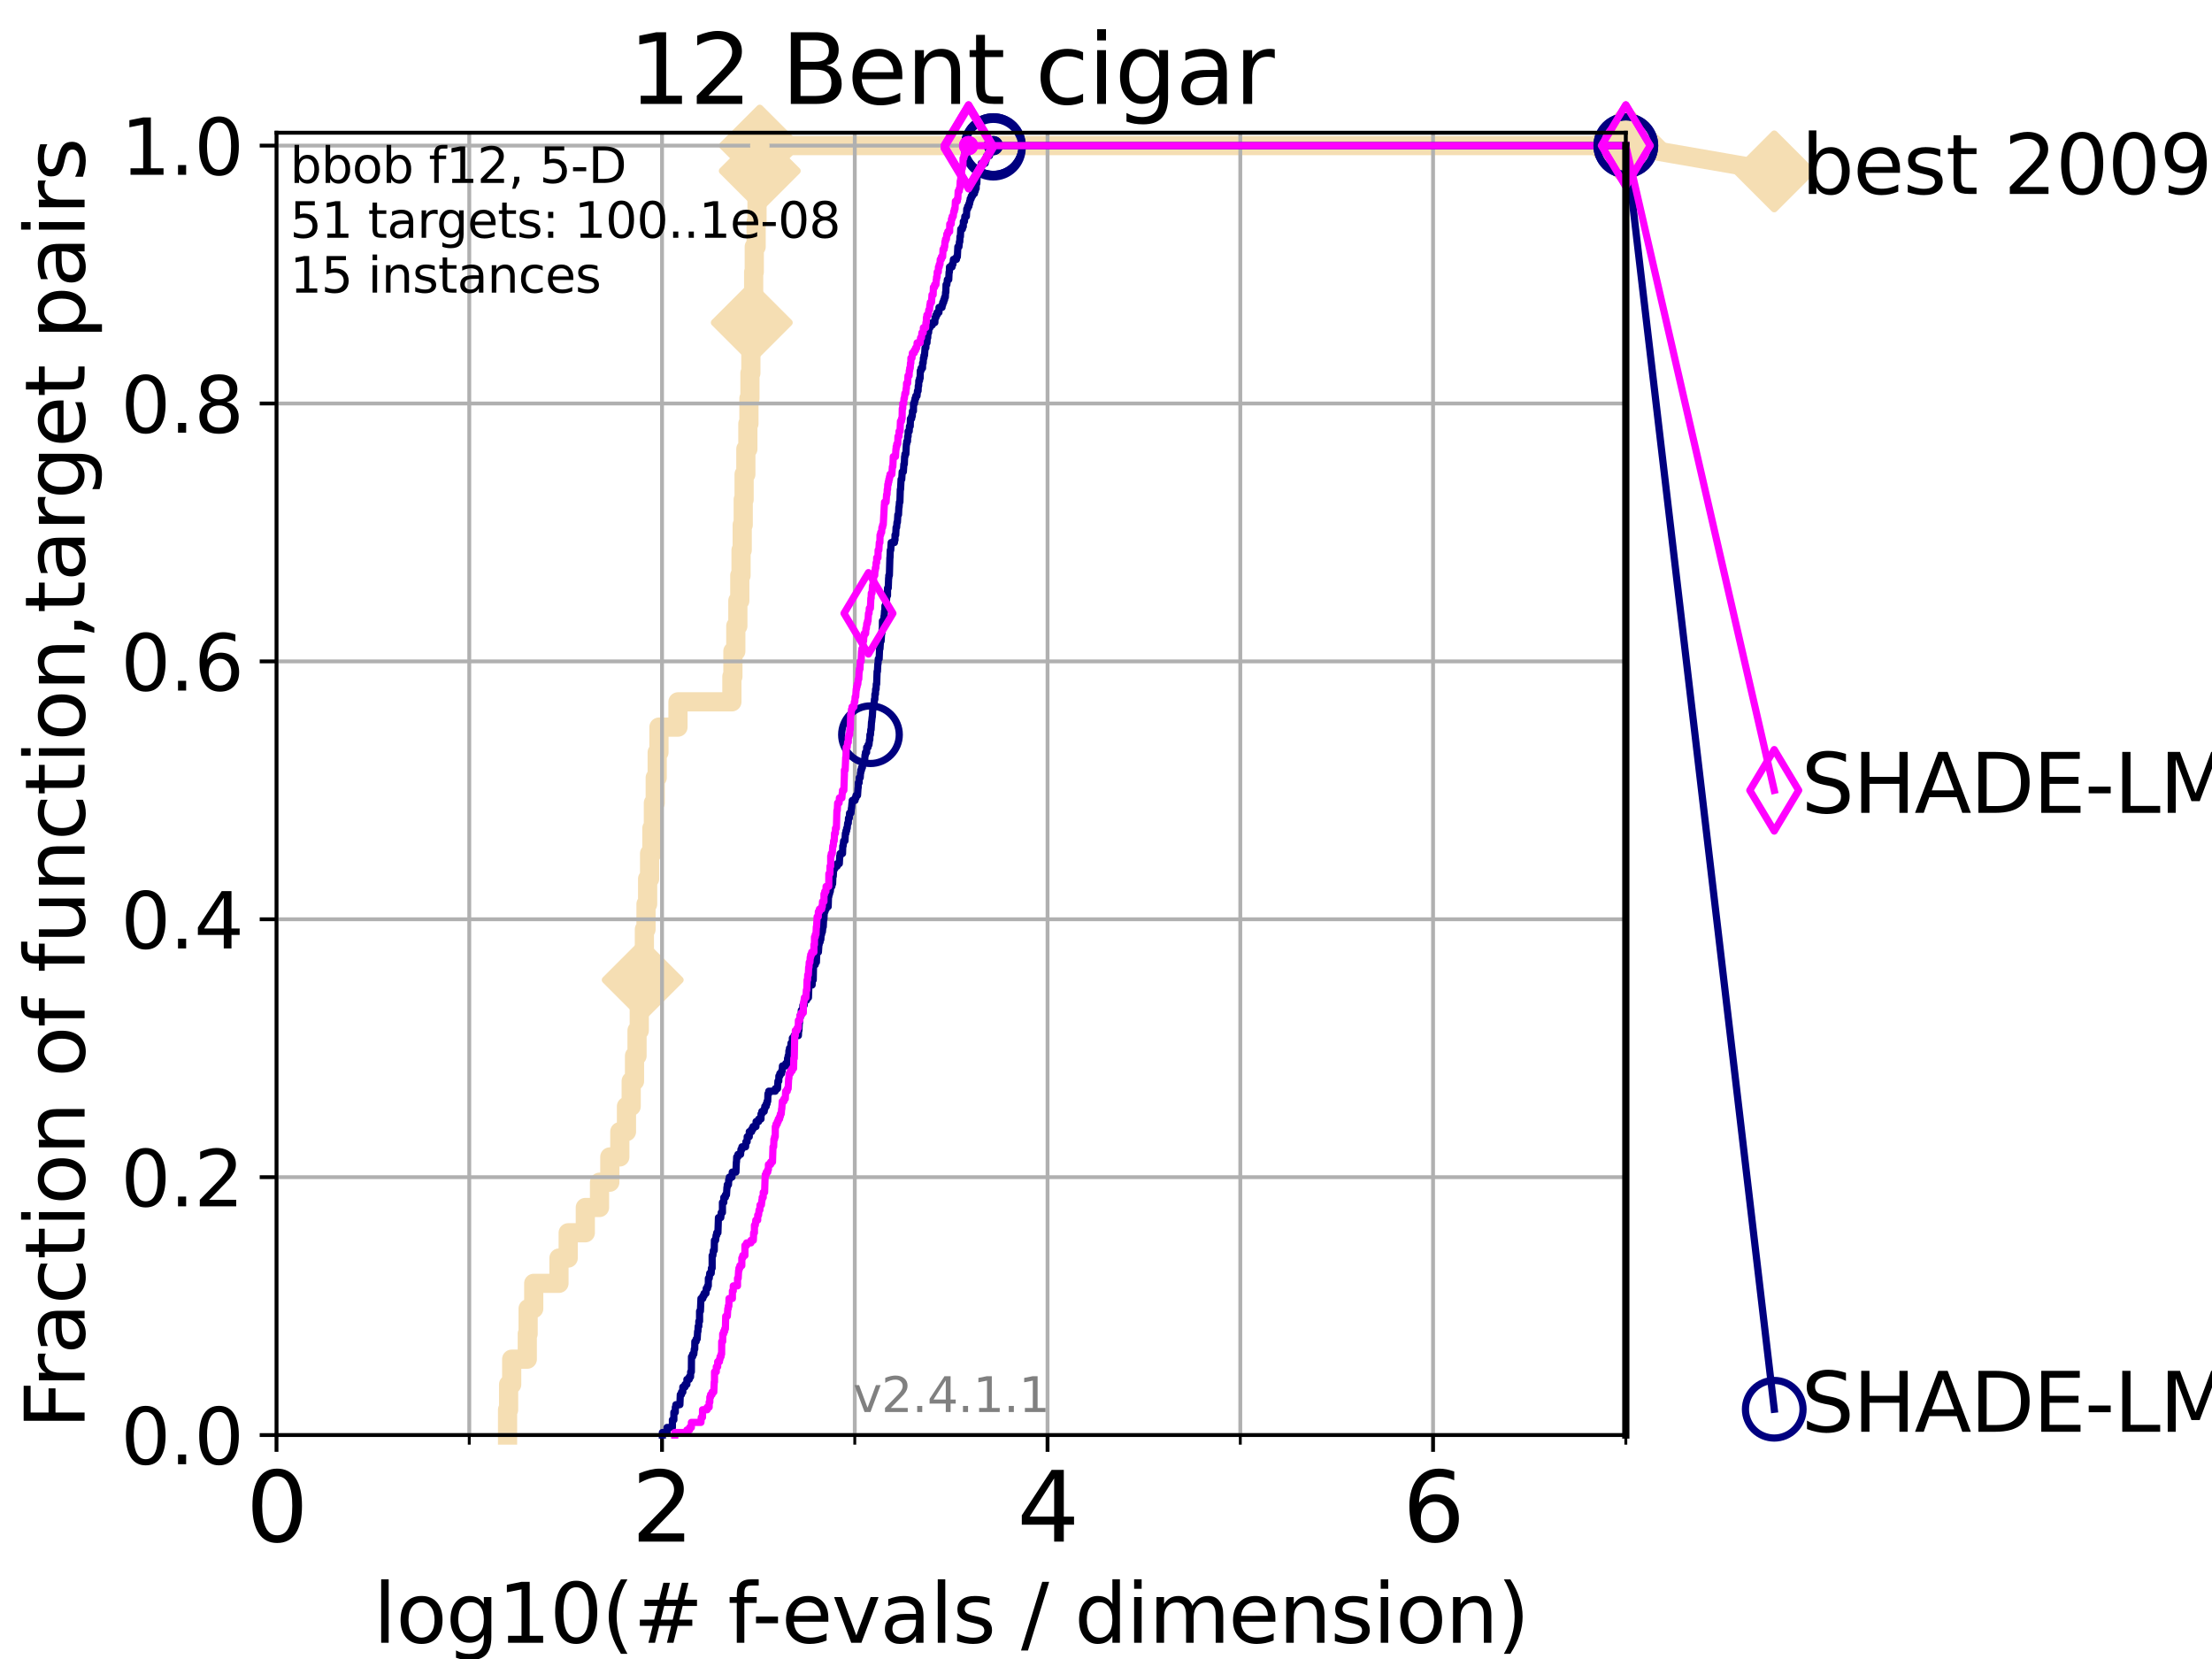 <?xml version="1.0" encoding="utf-8" standalone="no"?>
<!DOCTYPE svg PUBLIC "-//W3C//DTD SVG 1.1//EN"
  "http://www.w3.org/Graphics/SVG/1.1/DTD/svg11.dtd">
<svg height="345.6pt" version="1.1" viewBox="0 0 460.8 345.6" width="460.8pt" xmlns="http://www.w3.org/2000/svg" xmlns:xlink="http://www.w3.org/1999/xlink">
 <defs>
  <style type="text/css">*{stroke-linecap:butt;stroke-linejoin:round;}</style>
 </defs>
 <g id="figure_1">
  <g id="patch_1">
   <path d="M 0 345.6 
L 460.8 345.6 
L 460.8 0 
L 0 0 
z
" style="fill:#ffffff;"/>
  </g>
  <g id="axes_1">
   <g id="patch_2">
    <path d="M 57.6 298.944 
L 338.688 298.944 
L 338.688 27.648 
L 57.6 27.648 
z
" style="fill:#ffffff;"/>
   </g>
   <g id="line2d_1">
    <path d="M 105.733 298.944 
L 105.733 293.677 
L 105.952 293.677 
L 105.952 288.41 
L 106.594 288.41 
L 106.594 283.143 
L 109.843 283.143 
L 109.843 277.877 
L 110.017 277.877 
L 110.017 272.61 
L 111.186 272.61 
L 111.186 267.343 
L 116.443 267.343 
L 116.443 262.076 
L 118.364 262.076 
L 118.364 256.809 
L 121.931 256.809 
L 121.931 251.542 
L 124.892 251.542 
L 124.892 246.275 
L 127.035 246.275 
L 127.035 241.009 
L 129.118 241.009 
L 129.118 235.742 
L 130.505 235.742 
L 130.505 230.475 
L 131.49 230.475 
L 131.49 225.208 
L 132.182 225.208 
L 132.182 219.941 
L 132.707 219.941 
L 132.707 214.674 
L 133.171 214.674 
L 133.171 209.407 
L 133.578 209.407 
L 133.578 204.141 
L 133.888 204.141 
L 133.888 198.874 
L 134.236 198.874 
L 134.236 193.607 
L 134.577 193.607 
L 134.577 188.34 
L 134.912 188.34 
L 134.912 183.073 
L 135.321 183.073 
L 135.321 177.806 
L 135.8 177.806 
L 135.8 172.539 
L 136.112 172.539 
L 136.112 167.272 
L 136.495 167.272 
L 136.495 162.006 
L 136.906 162.006 
L 136.906 156.739 
L 137.271 156.739 
L 137.271 151.472 
L 141.235 151.472 
L 141.235 146.205 
L 152.466 146.205 
L 152.466 140.938 
L 152.677 140.938 
L 152.677 135.671 
L 153.28 135.671 
L 153.28 130.404 
L 153.708 130.404 
L 153.708 125.138 
L 154.112 125.138 
L 154.112 119.871 
L 154.372 119.871 
L 154.372 114.604 
L 154.614 114.604 
L 154.614 109.337 
L 154.827 109.337 
L 154.827 104.07 
L 155.011 104.07 
L 155.011 98.803 
L 155.374 98.803 
L 155.374 93.536 
L 155.792 93.536 
L 155.792 88.27 
L 156.016 88.27 
L 156.016 83.003 
L 156.224 83.003 
L 156.224 77.736 
L 156.418 77.736 
L 156.418 72.469 
L 156.61 72.469 
L 156.61 67.202 
L 156.824 67.202 
L 156.824 61.935 
L 157 61.935 
L 157 56.668 
L 157.128 56.668 
L 157.128 51.402 
L 157.517 51.402 
L 157.517 46.135 
L 157.698 46.135 
L 157.698 40.868 
L 157.821 40.868 
L 157.821 35.601 
L 158.272 35.601 
L 158.272 30.334 
L 338.688 30.334 
" style="fill:none;stroke:#f5deb3;stroke-linecap:square;stroke-width:4;"/>
   </g>
   <g id="line2d_2">
    <defs>
     <path d="M 0 7.778 
L 7.778 0 
L 0 -7.778 
L -7.778 0 
z
" id="mf56ed2191a" style="stroke:#f5deb3;stroke-linejoin:miter;stroke-width:1.5;"/>
    </defs>
    <g>
     <use style="fill:#f5deb3;stroke:#f5deb3;stroke-linejoin:miter;stroke-width:1.5;" x="133.888" xlink:href="#mf56ed2191a" y="204.141"/>
     <use style="fill:#f5deb3;stroke:#f5deb3;stroke-linejoin:miter;stroke-width:1.5;" x="156.61" xlink:href="#mf56ed2191a" y="67.202"/>
     <use style="fill:#f5deb3;stroke:#f5deb3;stroke-linejoin:miter;stroke-width:1.5;" x="158.272" xlink:href="#mf56ed2191a" y="35.601"/>
     <use style="fill:#f5deb3;stroke:#f5deb3;stroke-linejoin:miter;stroke-width:1.5;" x="158.272" xlink:href="#mf56ed2191a" y="30.334"/>
     <use style="fill:#f5deb3;stroke:#f5deb3;stroke-linejoin:miter;stroke-width:1.5;" x="338.688" xlink:href="#mf56ed2191a" y="30.334"/>
    </g>
   </g>
   <g id="line2d_3">
    <path style="fill:none;stroke:#f5deb3;stroke-linecap:square;stroke-width:4;"/>
    <g/>
   </g>
   <g id="line2d_4">
    <path d="M 338.688 30.334 
L 369.608 35.706 
" style="fill:none;stroke:#f5deb3;stroke-linecap:square;stroke-width:4;"/>
    <g>
     <use style="fill:#f5deb3;stroke:#f5deb3;stroke-linejoin:miter;stroke-width:1.5;" x="338.688" xlink:href="#mf56ed2191a" y="30.334"/>
     <use style="fill:#f5deb3;stroke:#f5deb3;stroke-linejoin:miter;stroke-width:1.5;" x="369.608" xlink:href="#mf56ed2191a" y="35.706"/>
    </g>
   </g>
   <g id="matplotlib.axis_1">
    <g id="xtick_1">
     <g id="line2d_5">
      <path clip-path="url(#p90128f1ae2)" d="M 57.6 298.944 
L 57.6 27.648 
" style="fill:none;stroke:#b0b0b0;stroke-linecap:square;stroke-width:0.8;"/>
     </g>
     <g id="line2d_6">
      <defs>
       <path d="M 0 0 
L 0 3.5 
" id="m7a8c4af9f7" style="stroke:#000000;stroke-width:0.8;"/>
      </defs>
      <g>
       <use style="stroke:#000000;stroke-width:0.8;" x="57.6" xlink:href="#m7a8c4af9f7" y="298.944"/>
      </g>
     </g>
     <g id="text_1">
      <!-- 0 -->
      <g transform="translate(51.237 321.141)scale(0.2 -0.2)">
       <defs>
        <path d="M 2034 4250 
Q 1547 4250 1301 3770 
Q 1056 3291 1056 2328 
Q 1056 1369 1301 889 
Q 1547 409 2034 409 
Q 2525 409 2770 889 
Q 3016 1369 3016 2328 
Q 3016 3291 2770 3770 
Q 2525 4250 2034 4250 
z
M 2034 4750 
Q 2819 4750 3233 4129 
Q 3647 3509 3647 2328 
Q 3647 1150 3233 529 
Q 2819 -91 2034 -91 
Q 1250 -91 836 529 
Q 422 1150 422 2328 
Q 422 3509 836 4129 
Q 1250 4750 2034 4750 
z
" id="DejaVuSans-30" transform="scale(0.016)"/>
       </defs>
       <use xlink:href="#DejaVuSans-30"/>
      </g>
     </g>
    </g>
    <g id="xtick_2">
     <g id="line2d_7">
      <path clip-path="url(#p90128f1ae2)" d="M 137.911 298.944 
L 137.911 27.648 
" style="fill:none;stroke:#b0b0b0;stroke-linecap:square;stroke-width:0.8;"/>
     </g>
     <g id="line2d_8">
      <g>
       <use style="stroke:#000000;stroke-width:0.8;" x="137.911" xlink:href="#m7a8c4af9f7" y="298.944"/>
      </g>
     </g>
     <g id="text_2">
      <!-- 2 -->
      <g transform="translate(131.548 321.141)scale(0.2 -0.2)">
       <defs>
        <path d="M 1228 531 
L 3431 531 
L 3431 0 
L 469 0 
L 469 531 
Q 828 903 1448 1529 
Q 2069 2156 2228 2338 
Q 2531 2678 2651 2914 
Q 2772 3150 2772 3378 
Q 2772 3750 2511 3984 
Q 2250 4219 1831 4219 
Q 1534 4219 1204 4116 
Q 875 4013 500 3803 
L 500 4441 
Q 881 4594 1212 4672 
Q 1544 4750 1819 4750 
Q 2544 4750 2975 4387 
Q 3406 4025 3406 3419 
Q 3406 3131 3298 2873 
Q 3191 2616 2906 2266 
Q 2828 2175 2409 1742 
Q 1991 1309 1228 531 
z
" id="DejaVuSans-32" transform="scale(0.016)"/>
       </defs>
       <use xlink:href="#DejaVuSans-32"/>
      </g>
     </g>
    </g>
    <g id="xtick_3">
     <g id="line2d_9">
      <path clip-path="url(#p90128f1ae2)" d="M 218.222 298.944 
L 218.222 27.648 
" style="fill:none;stroke:#b0b0b0;stroke-linecap:square;stroke-width:0.8;"/>
     </g>
     <g id="line2d_10">
      <g>
       <use style="stroke:#000000;stroke-width:0.8;" x="218.222" xlink:href="#m7a8c4af9f7" y="298.944"/>
      </g>
     </g>
     <g id="text_3">
      <!-- 4 -->
      <g transform="translate(211.859 321.141)scale(0.2 -0.2)">
       <defs>
        <path d="M 2419 4116 
L 825 1625 
L 2419 1625 
L 2419 4116 
z
M 2253 4666 
L 3047 4666 
L 3047 1625 
L 3713 1625 
L 3713 1100 
L 3047 1100 
L 3047 0 
L 2419 0 
L 2419 1100 
L 313 1100 
L 313 1709 
L 2253 4666 
z
" id="DejaVuSans-34" transform="scale(0.016)"/>
       </defs>
       <use xlink:href="#DejaVuSans-34"/>
      </g>
     </g>
    </g>
    <g id="xtick_4">
     <g id="line2d_11">
      <path clip-path="url(#p90128f1ae2)" d="M 298.533 298.944 
L 298.533 27.648 
" style="fill:none;stroke:#b0b0b0;stroke-linecap:square;stroke-width:0.8;"/>
     </g>
     <g id="line2d_12">
      <g>
       <use style="stroke:#000000;stroke-width:0.8;" x="298.533" xlink:href="#m7a8c4af9f7" y="298.944"/>
      </g>
     </g>
     <g id="text_4">
      <!-- 6 -->
      <g transform="translate(292.17 321.141)scale(0.2 -0.2)">
       <defs>
        <path d="M 2113 2584 
Q 1688 2584 1439 2293 
Q 1191 2003 1191 1497 
Q 1191 994 1439 701 
Q 1688 409 2113 409 
Q 2538 409 2786 701 
Q 3034 994 3034 1497 
Q 3034 2003 2786 2293 
Q 2538 2584 2113 2584 
z
M 3366 4563 
L 3366 3988 
Q 3128 4100 2886 4159 
Q 2644 4219 2406 4219 
Q 1781 4219 1451 3797 
Q 1122 3375 1075 2522 
Q 1259 2794 1537 2939 
Q 1816 3084 2150 3084 
Q 2853 3084 3261 2657 
Q 3669 2231 3669 1497 
Q 3669 778 3244 343 
Q 2819 -91 2113 -91 
Q 1303 -91 875 529 
Q 447 1150 447 2328 
Q 447 3434 972 4092 
Q 1497 4750 2381 4750 
Q 2619 4750 2861 4703 
Q 3103 4656 3366 4563 
z
" id="DejaVuSans-36" transform="scale(0.016)"/>
       </defs>
       <use xlink:href="#DejaVuSans-36"/>
      </g>
     </g>
    </g>
    <g id="xtick_5">
     <g id="line2d_13">
      <path clip-path="url(#p90128f1ae2)" d="M 97.755 298.944 
L 97.755 27.648 
" style="fill:none;stroke:#b0b0b0;stroke-linecap:square;stroke-width:0.8;"/>
     </g>
     <g id="line2d_14">
      <defs>
       <path d="M 0 0 
L 0 2 
" id="mdd9af75893" style="stroke:#000000;stroke-width:0.6;"/>
      </defs>
      <g>
       <use style="stroke:#000000;stroke-width:0.6;" x="97.755" xlink:href="#mdd9af75893" y="298.944"/>
      </g>
     </g>
    </g>
    <g id="xtick_6">
     <g id="line2d_15">
      <path clip-path="url(#p90128f1ae2)" d="M 178.066 298.944 
L 178.066 27.648 
" style="fill:none;stroke:#b0b0b0;stroke-linecap:square;stroke-width:0.8;"/>
     </g>
     <g id="line2d_16">
      <g>
       <use style="stroke:#000000;stroke-width:0.6;" x="178.066" xlink:href="#mdd9af75893" y="298.944"/>
      </g>
     </g>
    </g>
    <g id="xtick_7">
     <g id="line2d_17">
      <path clip-path="url(#p90128f1ae2)" d="M 258.377 298.944 
L 258.377 27.648 
" style="fill:none;stroke:#b0b0b0;stroke-linecap:square;stroke-width:0.8;"/>
     </g>
     <g id="line2d_18">
      <g>
       <use style="stroke:#000000;stroke-width:0.6;" x="258.377" xlink:href="#mdd9af75893" y="298.944"/>
      </g>
     </g>
    </g>
    <g id="xtick_8">
     <g id="line2d_19">
      <path clip-path="url(#p90128f1ae2)" d="M 338.688 298.944 
L 338.688 27.648 
" style="fill:none;stroke:#b0b0b0;stroke-linecap:square;stroke-width:0.8;"/>
     </g>
     <g id="line2d_20">
      <g>
       <use style="stroke:#000000;stroke-width:0.6;" x="338.688" xlink:href="#mdd9af75893" y="298.944"/>
      </g>
     </g>
    </g>
    <g id="text_5">
     <!-- log10(# f-evals / dimension) -->
     <g transform="translate(77.764 342.218)scale(0.17 -0.17)">
      <defs>
       <path d="M 603 4863 
L 1178 4863 
L 1178 0 
L 603 0 
L 603 4863 
z
" id="DejaVuSans-6c" transform="scale(0.016)"/>
       <path d="M 1959 3097 
Q 1497 3097 1228 2736 
Q 959 2375 959 1747 
Q 959 1119 1226 758 
Q 1494 397 1959 397 
Q 2419 397 2687 759 
Q 2956 1122 2956 1747 
Q 2956 2369 2687 2733 
Q 2419 3097 1959 3097 
z
M 1959 3584 
Q 2709 3584 3137 3096 
Q 3566 2609 3566 1747 
Q 3566 888 3137 398 
Q 2709 -91 1959 -91 
Q 1206 -91 779 398 
Q 353 888 353 1747 
Q 353 2609 779 3096 
Q 1206 3584 1959 3584 
z
" id="DejaVuSans-6f" transform="scale(0.016)"/>
       <path d="M 2906 1791 
Q 2906 2416 2648 2759 
Q 2391 3103 1925 3103 
Q 1463 3103 1205 2759 
Q 947 2416 947 1791 
Q 947 1169 1205 825 
Q 1463 481 1925 481 
Q 2391 481 2648 825 
Q 2906 1169 2906 1791 
z
M 3481 434 
Q 3481 -459 3084 -895 
Q 2688 -1331 1869 -1331 
Q 1566 -1331 1297 -1286 
Q 1028 -1241 775 -1147 
L 775 -588 
Q 1028 -725 1275 -790 
Q 1522 -856 1778 -856 
Q 2344 -856 2625 -561 
Q 2906 -266 2906 331 
L 2906 616 
Q 2728 306 2450 153 
Q 2172 0 1784 0 
Q 1141 0 747 490 
Q 353 981 353 1791 
Q 353 2603 747 3093 
Q 1141 3584 1784 3584 
Q 2172 3584 2450 3431 
Q 2728 3278 2906 2969 
L 2906 3500 
L 3481 3500 
L 3481 434 
z
" id="DejaVuSans-67" transform="scale(0.016)"/>
       <path d="M 794 531 
L 1825 531 
L 1825 4091 
L 703 3866 
L 703 4441 
L 1819 4666 
L 2450 4666 
L 2450 531 
L 3481 531 
L 3481 0 
L 794 0 
L 794 531 
z
" id="DejaVuSans-31" transform="scale(0.016)"/>
       <path d="M 1984 4856 
Q 1566 4138 1362 3434 
Q 1159 2731 1159 2009 
Q 1159 1288 1364 580 
Q 1569 -128 1984 -844 
L 1484 -844 
Q 1016 -109 783 600 
Q 550 1309 550 2009 
Q 550 2706 781 3412 
Q 1013 4119 1484 4856 
L 1984 4856 
z
" id="DejaVuSans-28" transform="scale(0.016)"/>
       <path d="M 3272 2816 
L 2363 2816 
L 2100 1772 
L 3016 1772 
L 3272 2816 
z
M 2803 4594 
L 2478 3297 
L 3391 3297 
L 3719 4594 
L 4219 4594 
L 3897 3297 
L 4872 3297 
L 4872 2816 
L 3775 2816 
L 3519 1772 
L 4513 1772 
L 4513 1294 
L 3397 1294 
L 3072 0 
L 2572 0 
L 2894 1294 
L 1978 1294 
L 1656 0 
L 1153 0 
L 1478 1294 
L 494 1294 
L 494 1772 
L 1594 1772 
L 1856 2816 
L 850 2816 
L 850 3297 
L 1978 3297 
L 2297 4594 
L 2803 4594 
z
" id="DejaVuSans-23" transform="scale(0.016)"/>
       <path id="DejaVuSans-20" transform="scale(0.016)"/>
       <path d="M 2375 4863 
L 2375 4384 
L 1825 4384 
Q 1516 4384 1395 4259 
Q 1275 4134 1275 3809 
L 1275 3500 
L 2222 3500 
L 2222 3053 
L 1275 3053 
L 1275 0 
L 697 0 
L 697 3053 
L 147 3053 
L 147 3500 
L 697 3500 
L 697 3744 
Q 697 4328 969 4595 
Q 1241 4863 1831 4863 
L 2375 4863 
z
" id="DejaVuSans-66" transform="scale(0.016)"/>
       <path d="M 313 2009 
L 1997 2009 
L 1997 1497 
L 313 1497 
L 313 2009 
z
" id="DejaVuSans-2d" transform="scale(0.016)"/>
       <path d="M 3597 1894 
L 3597 1613 
L 953 1613 
Q 991 1019 1311 708 
Q 1631 397 2203 397 
Q 2534 397 2845 478 
Q 3156 559 3463 722 
L 3463 178 
Q 3153 47 2828 -22 
Q 2503 -91 2169 -91 
Q 1331 -91 842 396 
Q 353 884 353 1716 
Q 353 2575 817 3079 
Q 1281 3584 2069 3584 
Q 2775 3584 3186 3129 
Q 3597 2675 3597 1894 
z
M 3022 2063 
Q 3016 2534 2758 2815 
Q 2500 3097 2075 3097 
Q 1594 3097 1305 2825 
Q 1016 2553 972 2059 
L 3022 2063 
z
" id="DejaVuSans-65" transform="scale(0.016)"/>
       <path d="M 191 3500 
L 800 3500 
L 1894 563 
L 2988 3500 
L 3597 3500 
L 2284 0 
L 1503 0 
L 191 3500 
z
" id="DejaVuSans-76" transform="scale(0.016)"/>
       <path d="M 2194 1759 
Q 1497 1759 1228 1600 
Q 959 1441 959 1056 
Q 959 750 1161 570 
Q 1363 391 1709 391 
Q 2188 391 2477 730 
Q 2766 1069 2766 1631 
L 2766 1759 
L 2194 1759 
z
M 3341 1997 
L 3341 0 
L 2766 0 
L 2766 531 
Q 2569 213 2275 61 
Q 1981 -91 1556 -91 
Q 1019 -91 701 211 
Q 384 513 384 1019 
Q 384 1609 779 1909 
Q 1175 2209 1959 2209 
L 2766 2209 
L 2766 2266 
Q 2766 2663 2505 2880 
Q 2244 3097 1772 3097 
Q 1472 3097 1187 3025 
Q 903 2953 641 2809 
L 641 3341 
Q 956 3463 1253 3523 
Q 1550 3584 1831 3584 
Q 2591 3584 2966 3190 
Q 3341 2797 3341 1997 
z
" id="DejaVuSans-61" transform="scale(0.016)"/>
       <path d="M 2834 3397 
L 2834 2853 
Q 2591 2978 2328 3040 
Q 2066 3103 1784 3103 
Q 1356 3103 1142 2972 
Q 928 2841 928 2578 
Q 928 2378 1081 2264 
Q 1234 2150 1697 2047 
L 1894 2003 
Q 2506 1872 2764 1633 
Q 3022 1394 3022 966 
Q 3022 478 2636 193 
Q 2250 -91 1575 -91 
Q 1294 -91 989 -36 
Q 684 19 347 128 
L 347 722 
Q 666 556 975 473 
Q 1284 391 1588 391 
Q 1994 391 2212 530 
Q 2431 669 2431 922 
Q 2431 1156 2273 1281 
Q 2116 1406 1581 1522 
L 1381 1569 
Q 847 1681 609 1914 
Q 372 2147 372 2553 
Q 372 3047 722 3315 
Q 1072 3584 1716 3584 
Q 2034 3584 2315 3537 
Q 2597 3491 2834 3397 
z
" id="DejaVuSans-73" transform="scale(0.016)"/>
       <path d="M 1625 4666 
L 2156 4666 
L 531 -594 
L 0 -594 
L 1625 4666 
z
" id="DejaVuSans-2f" transform="scale(0.016)"/>
       <path d="M 2906 2969 
L 2906 4863 
L 3481 4863 
L 3481 0 
L 2906 0 
L 2906 525 
Q 2725 213 2448 61 
Q 2172 -91 1784 -91 
Q 1150 -91 751 415 
Q 353 922 353 1747 
Q 353 2572 751 3078 
Q 1150 3584 1784 3584 
Q 2172 3584 2448 3432 
Q 2725 3281 2906 2969 
z
M 947 1747 
Q 947 1113 1208 752 
Q 1469 391 1925 391 
Q 2381 391 2643 752 
Q 2906 1113 2906 1747 
Q 2906 2381 2643 2742 
Q 2381 3103 1925 3103 
Q 1469 3103 1208 2742 
Q 947 2381 947 1747 
z
" id="DejaVuSans-64" transform="scale(0.016)"/>
       <path d="M 603 3500 
L 1178 3500 
L 1178 0 
L 603 0 
L 603 3500 
z
M 603 4863 
L 1178 4863 
L 1178 4134 
L 603 4134 
L 603 4863 
z
" id="DejaVuSans-69" transform="scale(0.016)"/>
       <path d="M 3328 2828 
Q 3544 3216 3844 3400 
Q 4144 3584 4550 3584 
Q 5097 3584 5394 3201 
Q 5691 2819 5691 2113 
L 5691 0 
L 5113 0 
L 5113 2094 
Q 5113 2597 4934 2840 
Q 4756 3084 4391 3084 
Q 3944 3084 3684 2787 
Q 3425 2491 3425 1978 
L 3425 0 
L 2847 0 
L 2847 2094 
Q 2847 2600 2669 2842 
Q 2491 3084 2119 3084 
Q 1678 3084 1418 2786 
Q 1159 2488 1159 1978 
L 1159 0 
L 581 0 
L 581 3500 
L 1159 3500 
L 1159 2956 
Q 1356 3278 1631 3431 
Q 1906 3584 2284 3584 
Q 2666 3584 2933 3390 
Q 3200 3197 3328 2828 
z
" id="DejaVuSans-6d" transform="scale(0.016)"/>
       <path d="M 3513 2113 
L 3513 0 
L 2938 0 
L 2938 2094 
Q 2938 2591 2744 2837 
Q 2550 3084 2163 3084 
Q 1697 3084 1428 2787 
Q 1159 2491 1159 1978 
L 1159 0 
L 581 0 
L 581 3500 
L 1159 3500 
L 1159 2956 
Q 1366 3272 1645 3428 
Q 1925 3584 2291 3584 
Q 2894 3584 3203 3211 
Q 3513 2838 3513 2113 
z
" id="DejaVuSans-6e" transform="scale(0.016)"/>
       <path d="M 513 4856 
L 1013 4856 
Q 1481 4119 1714 3412 
Q 1947 2706 1947 2009 
Q 1947 1309 1714 600 
Q 1481 -109 1013 -844 
L 513 -844 
Q 928 -128 1133 580 
Q 1338 1288 1338 2009 
Q 1338 2731 1133 3434 
Q 928 4138 513 4856 
z
" id="DejaVuSans-29" transform="scale(0.016)"/>
      </defs>
      <use xlink:href="#DejaVuSans-6c"/>
      <use x="27.783" xlink:href="#DejaVuSans-6f"/>
      <use x="88.965" xlink:href="#DejaVuSans-67"/>
      <use x="152.441" xlink:href="#DejaVuSans-31"/>
      <use x="216.064" xlink:href="#DejaVuSans-30"/>
      <use x="279.688" xlink:href="#DejaVuSans-28"/>
      <use x="318.701" xlink:href="#DejaVuSans-23"/>
      <use x="402.49" xlink:href="#DejaVuSans-20"/>
      <use x="434.277" xlink:href="#DejaVuSans-66"/>
      <use x="463.982" xlink:href="#DejaVuSans-2d"/>
      <use x="500.066" xlink:href="#DejaVuSans-65"/>
      <use x="561.59" xlink:href="#DejaVuSans-76"/>
      <use x="620.77" xlink:href="#DejaVuSans-61"/>
      <use x="682.049" xlink:href="#DejaVuSans-6c"/>
      <use x="709.832" xlink:href="#DejaVuSans-73"/>
      <use x="761.932" xlink:href="#DejaVuSans-20"/>
      <use x="793.719" xlink:href="#DejaVuSans-2f"/>
      <use x="827.41" xlink:href="#DejaVuSans-20"/>
      <use x="859.197" xlink:href="#DejaVuSans-64"/>
      <use x="922.674" xlink:href="#DejaVuSans-69"/>
      <use x="950.457" xlink:href="#DejaVuSans-6d"/>
      <use x="1047.869" xlink:href="#DejaVuSans-65"/>
      <use x="1109.393" xlink:href="#DejaVuSans-6e"/>
      <use x="1172.771" xlink:href="#DejaVuSans-73"/>
      <use x="1224.871" xlink:href="#DejaVuSans-69"/>
      <use x="1252.654" xlink:href="#DejaVuSans-6f"/>
      <use x="1313.836" xlink:href="#DejaVuSans-6e"/>
      <use x="1377.215" xlink:href="#DejaVuSans-29"/>
     </g>
    </g>
   </g>
   <g id="matplotlib.axis_2">
    <g id="ytick_1">
     <g id="line2d_21">
      <path clip-path="url(#p90128f1ae2)" d="M 57.6 298.944 
L 338.688 298.944 
" style="fill:none;stroke:#b0b0b0;stroke-linecap:square;stroke-width:0.8;"/>
     </g>
     <g id="line2d_22">
      <defs>
       <path d="M 0 0 
L -3.5 0 
" id="m4575344837" style="stroke:#000000;stroke-width:0.8;"/>
      </defs>
      <g>
       <use style="stroke:#000000;stroke-width:0.8;" x="57.6" xlink:href="#m4575344837" y="298.944"/>
      </g>
     </g>
     <g id="text_6">
      <!-- 0.0 -->
      <g transform="translate(25.155 305.023)scale(0.16 -0.16)">
       <defs>
        <path d="M 684 794 
L 1344 794 
L 1344 0 
L 684 0 
L 684 794 
z
" id="DejaVuSans-2e" transform="scale(0.016)"/>
       </defs>
       <use xlink:href="#DejaVuSans-30"/>
       <use x="63.623" xlink:href="#DejaVuSans-2e"/>
       <use x="95.41" xlink:href="#DejaVuSans-30"/>
      </g>
     </g>
    </g>
    <g id="ytick_2">
     <g id="line2d_23">
      <path clip-path="url(#p90128f1ae2)" d="M 57.6 245.222 
L 338.688 245.222 
" style="fill:none;stroke:#b0b0b0;stroke-linecap:square;stroke-width:0.8;"/>
     </g>
     <g id="line2d_24">
      <g>
       <use style="stroke:#000000;stroke-width:0.8;" x="57.6" xlink:href="#m4575344837" y="245.222"/>
      </g>
     </g>
     <g id="text_7">
      <!-- 0.2 -->
      <g transform="translate(25.155 251.301)scale(0.16 -0.16)">
       <use xlink:href="#DejaVuSans-30"/>
       <use x="63.623" xlink:href="#DejaVuSans-2e"/>
       <use x="95.41" xlink:href="#DejaVuSans-32"/>
      </g>
     </g>
    </g>
    <g id="ytick_3">
     <g id="line2d_25">
      <path clip-path="url(#p90128f1ae2)" d="M 57.6 191.5 
L 338.688 191.5 
" style="fill:none;stroke:#b0b0b0;stroke-linecap:square;stroke-width:0.8;"/>
     </g>
     <g id="line2d_26">
      <g>
       <use style="stroke:#000000;stroke-width:0.8;" x="57.6" xlink:href="#m4575344837" y="191.5"/>
      </g>
     </g>
     <g id="text_8">
      <!-- 0.4 -->
      <g transform="translate(25.155 197.579)scale(0.16 -0.16)">
       <use xlink:href="#DejaVuSans-30"/>
       <use x="63.623" xlink:href="#DejaVuSans-2e"/>
       <use x="95.41" xlink:href="#DejaVuSans-34"/>
      </g>
     </g>
    </g>
    <g id="ytick_4">
     <g id="line2d_27">
      <path clip-path="url(#p90128f1ae2)" d="M 57.6 137.778 
L 338.688 137.778 
" style="fill:none;stroke:#b0b0b0;stroke-linecap:square;stroke-width:0.8;"/>
     </g>
     <g id="line2d_28">
      <g>
       <use style="stroke:#000000;stroke-width:0.8;" x="57.6" xlink:href="#m4575344837" y="137.778"/>
      </g>
     </g>
     <g id="text_9">
      <!-- 0.6 -->
      <g transform="translate(25.155 143.857)scale(0.16 -0.16)">
       <use xlink:href="#DejaVuSans-30"/>
       <use x="63.623" xlink:href="#DejaVuSans-2e"/>
       <use x="95.41" xlink:href="#DejaVuSans-36"/>
      </g>
     </g>
    </g>
    <g id="ytick_5">
     <g id="line2d_29">
      <path clip-path="url(#p90128f1ae2)" d="M 57.6 84.056 
L 338.688 84.056 
" style="fill:none;stroke:#b0b0b0;stroke-linecap:square;stroke-width:0.8;"/>
     </g>
     <g id="line2d_30">
      <g>
       <use style="stroke:#000000;stroke-width:0.8;" x="57.6" xlink:href="#m4575344837" y="84.056"/>
      </g>
     </g>
     <g id="text_10">
      <!-- 0.8 -->
      <g transform="translate(25.155 90.135)scale(0.16 -0.16)">
       <defs>
        <path d="M 2034 2216 
Q 1584 2216 1326 1975 
Q 1069 1734 1069 1313 
Q 1069 891 1326 650 
Q 1584 409 2034 409 
Q 2484 409 2743 651 
Q 3003 894 3003 1313 
Q 3003 1734 2745 1975 
Q 2488 2216 2034 2216 
z
M 1403 2484 
Q 997 2584 770 2862 
Q 544 3141 544 3541 
Q 544 4100 942 4425 
Q 1341 4750 2034 4750 
Q 2731 4750 3128 4425 
Q 3525 4100 3525 3541 
Q 3525 3141 3298 2862 
Q 3072 2584 2669 2484 
Q 3125 2378 3379 2068 
Q 3634 1759 3634 1313 
Q 3634 634 3220 271 
Q 2806 -91 2034 -91 
Q 1263 -91 848 271 
Q 434 634 434 1313 
Q 434 1759 690 2068 
Q 947 2378 1403 2484 
z
M 1172 3481 
Q 1172 3119 1398 2916 
Q 1625 2713 2034 2713 
Q 2441 2713 2670 2916 
Q 2900 3119 2900 3481 
Q 2900 3844 2670 4047 
Q 2441 4250 2034 4250 
Q 1625 4250 1398 4047 
Q 1172 3844 1172 3481 
z
" id="DejaVuSans-38" transform="scale(0.016)"/>
       </defs>
       <use xlink:href="#DejaVuSans-30"/>
       <use x="63.623" xlink:href="#DejaVuSans-2e"/>
       <use x="95.41" xlink:href="#DejaVuSans-38"/>
      </g>
     </g>
    </g>
    <g id="ytick_6">
     <g id="line2d_31">
      <path clip-path="url(#p90128f1ae2)" d="M 57.6 30.334 
L 338.688 30.334 
" style="fill:none;stroke:#b0b0b0;stroke-linecap:square;stroke-width:0.8;"/>
     </g>
     <g id="line2d_32">
      <g>
       <use style="stroke:#000000;stroke-width:0.8;" x="57.6" xlink:href="#m4575344837" y="30.334"/>
      </g>
     </g>
     <g id="text_11">
      <!-- 1.0 -->
      <g transform="translate(25.155 36.413)scale(0.16 -0.16)">
       <use xlink:href="#DejaVuSans-31"/>
       <use x="63.623" xlink:href="#DejaVuSans-2e"/>
       <use x="95.41" xlink:href="#DejaVuSans-30"/>
      </g>
     </g>
    </g>
    <g id="text_12">
     <!-- Fraction of function,target pairs -->
     <g transform="translate(17.62 297.681)rotate(-90)scale(0.17 -0.17)">
      <defs>
       <path d="M 628 4666 
L 3309 4666 
L 3309 4134 
L 1259 4134 
L 1259 2759 
L 3109 2759 
L 3109 2228 
L 1259 2228 
L 1259 0 
L 628 0 
L 628 4666 
z
" id="DejaVuSans-46" transform="scale(0.016)"/>
       <path d="M 2631 2963 
Q 2534 3019 2420 3045 
Q 2306 3072 2169 3072 
Q 1681 3072 1420 2755 
Q 1159 2438 1159 1844 
L 1159 0 
L 581 0 
L 581 3500 
L 1159 3500 
L 1159 2956 
Q 1341 3275 1631 3429 
Q 1922 3584 2338 3584 
Q 2397 3584 2469 3576 
Q 2541 3569 2628 3553 
L 2631 2963 
z
" id="DejaVuSans-72" transform="scale(0.016)"/>
       <path d="M 3122 3366 
L 3122 2828 
Q 2878 2963 2633 3030 
Q 2388 3097 2138 3097 
Q 1578 3097 1268 2742 
Q 959 2388 959 1747 
Q 959 1106 1268 751 
Q 1578 397 2138 397 
Q 2388 397 2633 464 
Q 2878 531 3122 666 
L 3122 134 
Q 2881 22 2623 -34 
Q 2366 -91 2075 -91 
Q 1284 -91 818 406 
Q 353 903 353 1747 
Q 353 2603 823 3093 
Q 1294 3584 2113 3584 
Q 2378 3584 2631 3529 
Q 2884 3475 3122 3366 
z
" id="DejaVuSans-63" transform="scale(0.016)"/>
       <path d="M 1172 4494 
L 1172 3500 
L 2356 3500 
L 2356 3053 
L 1172 3053 
L 1172 1153 
Q 1172 725 1289 603 
Q 1406 481 1766 481 
L 2356 481 
L 2356 0 
L 1766 0 
Q 1100 0 847 248 
Q 594 497 594 1153 
L 594 3053 
L 172 3053 
L 172 3500 
L 594 3500 
L 594 4494 
L 1172 4494 
z
" id="DejaVuSans-74" transform="scale(0.016)"/>
       <path d="M 544 1381 
L 544 3500 
L 1119 3500 
L 1119 1403 
Q 1119 906 1312 657 
Q 1506 409 1894 409 
Q 2359 409 2629 706 
Q 2900 1003 2900 1516 
L 2900 3500 
L 3475 3500 
L 3475 0 
L 2900 0 
L 2900 538 
Q 2691 219 2414 64 
Q 2138 -91 1772 -91 
Q 1169 -91 856 284 
Q 544 659 544 1381 
z
M 1991 3584 
L 1991 3584 
z
" id="DejaVuSans-75" transform="scale(0.016)"/>
       <path d="M 750 794 
L 1409 794 
L 1409 256 
L 897 -744 
L 494 -744 
L 750 256 
L 750 794 
z
" id="DejaVuSans-2c" transform="scale(0.016)"/>
       <path d="M 1159 525 
L 1159 -1331 
L 581 -1331 
L 581 3500 
L 1159 3500 
L 1159 2969 
Q 1341 3281 1617 3432 
Q 1894 3584 2278 3584 
Q 2916 3584 3314 3078 
Q 3713 2572 3713 1747 
Q 3713 922 3314 415 
Q 2916 -91 2278 -91 
Q 1894 -91 1617 61 
Q 1341 213 1159 525 
z
M 3116 1747 
Q 3116 2381 2855 2742 
Q 2594 3103 2138 3103 
Q 1681 3103 1420 2742 
Q 1159 2381 1159 1747 
Q 1159 1113 1420 752 
Q 1681 391 2138 391 
Q 2594 391 2855 752 
Q 3116 1113 3116 1747 
z
" id="DejaVuSans-70" transform="scale(0.016)"/>
      </defs>
      <use xlink:href="#DejaVuSans-46"/>
      <use x="50.27" xlink:href="#DejaVuSans-72"/>
      <use x="91.383" xlink:href="#DejaVuSans-61"/>
      <use x="152.662" xlink:href="#DejaVuSans-63"/>
      <use x="207.643" xlink:href="#DejaVuSans-74"/>
      <use x="246.852" xlink:href="#DejaVuSans-69"/>
      <use x="274.635" xlink:href="#DejaVuSans-6f"/>
      <use x="335.816" xlink:href="#DejaVuSans-6e"/>
      <use x="399.195" xlink:href="#DejaVuSans-20"/>
      <use x="430.982" xlink:href="#DejaVuSans-6f"/>
      <use x="492.164" xlink:href="#DejaVuSans-66"/>
      <use x="527.369" xlink:href="#DejaVuSans-20"/>
      <use x="559.156" xlink:href="#DejaVuSans-66"/>
      <use x="594.361" xlink:href="#DejaVuSans-75"/>
      <use x="657.74" xlink:href="#DejaVuSans-6e"/>
      <use x="721.119" xlink:href="#DejaVuSans-63"/>
      <use x="776.1" xlink:href="#DejaVuSans-74"/>
      <use x="815.309" xlink:href="#DejaVuSans-69"/>
      <use x="843.092" xlink:href="#DejaVuSans-6f"/>
      <use x="904.273" xlink:href="#DejaVuSans-6e"/>
      <use x="967.652" xlink:href="#DejaVuSans-2c"/>
      <use x="999.439" xlink:href="#DejaVuSans-74"/>
      <use x="1038.648" xlink:href="#DejaVuSans-61"/>
      <use x="1099.928" xlink:href="#DejaVuSans-72"/>
      <use x="1139.291" xlink:href="#DejaVuSans-67"/>
      <use x="1202.768" xlink:href="#DejaVuSans-65"/>
      <use x="1264.291" xlink:href="#DejaVuSans-74"/>
      <use x="1303.5" xlink:href="#DejaVuSans-20"/>
      <use x="1335.287" xlink:href="#DejaVuSans-70"/>
      <use x="1398.764" xlink:href="#DejaVuSans-61"/>
      <use x="1460.043" xlink:href="#DejaVuSans-69"/>
      <use x="1487.826" xlink:href="#DejaVuSans-72"/>
      <use x="1528.939" xlink:href="#DejaVuSans-73"/>
     </g>
    </g>
   </g>
   <g id="line2d_33">
    <defs>
     <path d="M 0 1.5 
C 0.398 1.5 0.779 1.342 1.061 1.061 
C 1.342 0.779 1.5 0.398 1.5 0 
C 1.5 -0.398 1.342 -0.779 1.061 -1.061 
C 0.779 -1.342 0.398 -1.5 0 -1.5 
C -0.398 -1.5 -0.779 -1.342 -1.061 -1.061 
C -1.342 -0.779 -1.5 -0.398 -1.5 0 
C -1.5 0.398 -1.342 0.779 -1.061 1.061 
C -0.779 1.342 -0.398 1.5 0 1.5 
z
" id="m42b1ec847c" style="stroke:#f5deb3;"/>
    </defs>
    <g>
     <use style="fill:#f5deb3;stroke:#f5deb3;" x="158.272" xlink:href="#m42b1ec847c" y="30.334"/>
     <use style="fill:#f5deb3;stroke:#f5deb3;" x="158.272" xlink:href="#m42b1ec847c" y="30.334"/>
    </g>
   </g>
   <g id="line2d_34">
    <defs>
     <path d="M 0 1.5 
C 0.398 1.5 0.779 1.342 1.061 1.061 
C 1.342 0.779 1.5 0.398 1.5 0 
C 1.5 -0.398 1.342 -0.779 1.061 -1.061 
C 0.779 -1.342 0.398 -1.5 0 -1.5 
C -0.398 -1.5 -0.779 -1.342 -1.061 -1.061 
C -1.342 -0.779 -1.5 -0.398 -1.5 0 
C -1.5 0.398 -1.342 0.779 -1.061 1.061 
C -0.779 1.342 -0.398 1.5 0 1.5 
z
" id="m6588f2eec3" style="stroke:#000080;"/>
    </defs>
    <g>
     <use style="fill:#000080;stroke:#000080;" x="206.933" xlink:href="#m6588f2eec3" y="30.334"/>
     <use style="fill:#000080;stroke:#000080;" x="206.933" xlink:href="#m6588f2eec3" y="30.334"/>
    </g>
   </g>
   <g id="line2d_35">
    <path d="M 137.98 298.944 
L 137.98 298.417 
L 138.96 298.417 
L 138.96 297.364 
L 140.073 297.364 
L 140.073 295.784 
L 140.379 295.784 
L 140.379 294.204 
L 140.679 294.204 
L 140.679 293.15 
L 140.797 293.15 
L 140.797 292.624 
L 141.634 292.624 
L 141.718 290.517 
L 141.969 290.517 
L 141.969 289.99 
L 142.243 289.99 
L 142.243 288.937 
L 142.7 288.937 
L 142.7 288.41 
L 143.093 288.41 
L 143.093 287.357 
L 143.578 287.357 
L 143.578 286.83 
L 143.853 286.83 
L 143.878 285.777 
L 144.026 285.777 
L 144.051 282.617 
L 144.294 282.617 
L 144.294 282.09 
L 144.534 282.09 
L 144.63 281.037 
L 144.724 281.037 
L 144.748 279.457 
L 145.028 279.457 
L 145.028 278.93 
L 145.236 278.93 
L 145.327 277.35 
L 145.395 277.35 
L 145.441 276.296 
L 145.576 276.296 
L 145.576 275.243 
L 145.733 275.243 
L 145.733 273.136 
L 145.91 273.136 
L 146.02 270.503 
L 146.41 270.503 
L 146.41 269.976 
L 146.665 269.976 
L 146.665 269.45 
L 147.062 269.45 
L 147.124 268.396 
L 147.389 268.396 
L 147.389 267.87 
L 147.55 267.87 
L 147.57 266.289 
L 147.75 266.289 
L 147.849 265.236 
L 148.161 265.236 
L 148.2 264.183 
L 148.354 264.183 
L 148.354 261.549 
L 148.507 261.549 
L 148.602 260.496 
L 148.789 260.496 
L 148.827 258.389 
L 149.068 258.389 
L 149.178 257.336 
L 149.305 257.336 
L 149.305 256.809 
L 149.557 256.809 
L 149.664 253.649 
L 150.155 253.649 
L 150.241 252.596 
L 150.497 252.596 
L 150.497 250.489 
L 150.783 250.489 
L 150.783 249.436 
L 151.113 249.436 
L 151.113 248.909 
L 151.341 248.909 
L 151.438 247.329 
L 151.502 247.329 
L 151.502 246.802 
L 151.756 246.802 
L 151.803 245.749 
L 151.928 245.749 
L 151.928 245.222 
L 152.482 245.222 
L 152.542 244.169 
L 153.309 244.169 
L 153.395 242.062 
L 153.424 242.062 
L 153.467 241.009 
L 153.722 241.009 
L 153.722 240.482 
L 154.277 240.482 
L 154.358 239.428 
L 154.561 239.428 
L 154.561 238.902 
L 155.323 238.902 
L 155.387 237.848 
L 155.641 237.848 
L 155.654 236.795 
L 156.089 236.795 
L 156.089 235.742 
L 156.587 235.742 
L 156.587 235.215 
L 156.871 235.215 
L 156.871 234.688 
L 157.483 234.688 
L 157.506 233.635 
L 158.053 233.635 
L 158.053 233.108 
L 158.53 233.108 
L 158.53 232.055 
L 158.711 232.055 
L 158.711 231.528 
L 159.201 231.528 
L 159.201 231.001 
L 159.324 231.001 
L 159.324 230.475 
L 159.618 230.475 
L 159.618 229.948 
L 159.788 229.948 
L 159.788 229.421 
L 159.927 229.421 
L 159.976 227.841 
L 160.143 227.841 
L 160.143 227.315 
L 161.502 227.315 
L 161.502 226.788 
L 161.964 226.788 
L 162.061 225.208 
L 162.234 225.208 
L 162.252 224.155 
L 162.458 224.155 
L 162.458 223.628 
L 162.821 223.628 
L 162.821 223.101 
L 162.946 223.101 
L 162.996 222.048 
L 163.693 222.048 
L 163.693 221.521 
L 164.055 221.521 
L 164.063 220.468 
L 164.187 220.468 
L 164.187 219.941 
L 164.311 219.941 
L 164.349 218.888 
L 164.463 218.888 
L 164.463 218.361 
L 164.735 218.361 
L 164.773 217.308 
L 165.054 217.308 
L 165.062 216.254 
L 165.418 216.254 
L 165.418 215.728 
L 166.317 215.728 
L 166.365 214.674 
L 166.433 214.674 
L 166.507 213.094 
L 166.548 213.094 
L 166.642 212.041 
L 166.696 212.041 
L 166.696 211.514 
L 166.902 211.514 
L 166.929 210.461 
L 167.204 210.461 
L 167.256 209.407 
L 167.532 209.407 
L 167.539 208.354 
L 168.042 208.354 
L 168.042 207.827 
L 168.416 207.827 
L 168.512 205.194 
L 169.181 205.194 
L 169.222 204.141 
L 169.412 204.141 
L 169.475 200.98 
L 169.825 200.98 
L 169.825 200.454 
L 170.07 200.454 
L 170.152 198.347 
L 170.489 198.347 
L 170.597 196.767 
L 170.65 196.767 
L 170.65 196.24 
L 170.841 196.24 
L 170.841 195.714 
L 170.994 195.714 
L 171.056 194.66 
L 171.155 194.66 
L 171.155 194.133 
L 171.315 194.133 
L 171.417 193.08 
L 171.499 193.08 
L 171.57 191.5 
L 171.631 191.5 
L 171.721 189.92 
L 171.861 189.92 
L 171.861 189.393 
L 172.098 189.393 
L 172.098 188.867 
L 172.525 188.867 
L 172.592 186.76 
L 172.669 186.76 
L 172.669 186.233 
L 172.815 186.233 
L 172.815 185.706 
L 172.965 185.706 
L 173.068 184.653 
L 173.294 184.653 
L 173.294 184.126 
L 173.445 184.126 
L 173.508 182.546 
L 173.585 182.546 
L 173.671 180.966 
L 173.92 180.966 
L 173.92 180.44 
L 174.4 180.44 
L 174.4 179.913 
L 174.846 179.913 
L 174.926 178.333 
L 175.017 178.333 
L 175.017 177.806 
L 175.513 177.806 
L 175.561 176.226 
L 175.642 176.226 
L 175.746 175.173 
L 176.018 175.173 
L 176.108 173.593 
L 176.229 173.593 
L 176.229 173.066 
L 176.368 173.066 
L 176.368 172.539 
L 176.49 172.539 
L 176.582 171.486 
L 176.714 171.486 
L 176.756 170.433 
L 176.928 170.433 
L 176.976 169.379 
L 177.271 169.379 
L 177.369 168.326 
L 177.394 168.326 
L 177.488 167.272 
L 177.535 167.272 
L 177.535 166.746 
L 178.125 166.746 
L 178.125 166.219 
L 178.322 166.219 
L 178.322 165.692 
L 178.639 165.692 
L 178.744 164.112 
L 178.774 164.112 
L 178.797 163.059 
L 178.977 163.059 
L 178.987 162.006 
L 179.201 162.006 
L 179.262 160.952 
L 179.321 160.952 
L 179.321 160.426 
L 179.473 160.426 
L 179.473 159.899 
L 179.652 159.899 
L 179.716 158.846 
L 180.099 158.846 
L 180.201 157.265 
L 180.29 157.265 
L 180.29 156.739 
L 180.531 156.739 
L 180.54 155.685 
L 180.828 155.685 
L 180.828 155.159 
L 181.021 155.159 
L 181.126 154.105 
L 181.196 154.105 
L 181.22 153.052 
L 181.336 153.052 
L 181.396 151.999 
L 181.465 151.999 
L 181.551 150.419 
L 181.58 150.419 
L 181.688 149.365 
L 181.716 149.365 
L 181.804 147.785 
L 181.863 147.785 
L 181.863 147.258 
L 182.058 147.258 
L 182.158 145.678 
L 182.246 145.678 
L 182.257 144.625 
L 182.369 144.625 
L 182.404 143.572 
L 182.504 143.572 
L 182.542 142.518 
L 182.623 142.518 
L 182.714 139.885 
L 182.786 139.885 
L 182.863 138.305 
L 182.913 138.305 
L 182.958 137.251 
L 183.144 137.251 
L 183.233 135.145 
L 183.318 135.145 
L 183.418 133.565 
L 183.551 133.565 
L 183.65 131.985 
L 183.706 131.985 
L 183.784 130.931 
L 183.819 130.931 
L 183.827 129.351 
L 184.061 129.351 
L 184.167 128.298 
L 184.196 128.298 
L 184.267 127.244 
L 184.333 127.244 
L 184.348 126.191 
L 184.486 126.191 
L 184.568 125.138 
L 184.671 125.138 
L 184.728 124.084 
L 184.882 124.084 
L 184.889 122.504 
L 185.039 122.504 
L 185.116 120.397 
L 185.154 120.397 
L 185.154 119.871 
L 185.274 119.871 
L 185.377 116.184 
L 185.405 116.184 
L 185.46 114.604 
L 185.558 114.604 
L 185.648 113.024 
L 186.332 113.024 
L 186.332 112.497 
L 186.445 112.497 
L 186.447 111.444 
L 186.595 111.444 
L 186.67 109.864 
L 186.78 109.864 
L 186.859 108.81 
L 186.949 108.81 
L 187.035 107.23 
L 187.176 107.23 
L 187.246 105.65 
L 187.297 105.65 
L 187.367 104.597 
L 187.465 104.597 
L 187.546 101.963 
L 187.601 101.963 
L 187.71 99.857 
L 187.851 99.857 
L 187.943 98.277 
L 188.187 98.277 
L 188.29 96.697 
L 188.386 96.697 
L 188.446 95.116 
L 188.521 95.116 
L 188.521 94.59 
L 188.706 94.59 
L 188.815 92.483 
L 188.885 92.483 
L 188.885 91.956 
L 189.049 91.956 
L 189.081 90.903 
L 189.175 90.903 
L 189.181 89.85 
L 189.408 89.85 
L 189.453 88.796 
L 189.619 88.796 
L 189.661 87.216 
L 189.907 87.216 
L 189.907 86.69 
L 190.046 86.69 
L 190.074 85.636 
L 190.283 85.636 
L 190.307 84.056 
L 190.496 84.056 
L 190.496 83.529 
L 190.612 83.529 
L 190.612 83.003 
L 190.779 83.003 
L 190.779 82.476 
L 191.033 82.476 
L 191.124 81.423 
L 191.261 81.423 
L 191.297 80.369 
L 191.375 80.369 
L 191.403 79.316 
L 191.559 79.316 
L 191.559 78.789 
L 191.681 78.789 
L 191.713 77.209 
L 191.883 77.209 
L 191.883 76.682 
L 192.179 76.682 
L 192.194 75.629 
L 192.312 75.629 
L 192.367 74.576 
L 192.478 74.576 
L 192.478 74.049 
L 192.593 74.049 
L 192.703 72.469 
L 192.87 72.469 
L 192.918 71.416 
L 193.109 71.416 
L 193.161 70.362 
L 193.262 70.362 
L 193.3 69.309 
L 193.444 69.309 
L 193.529 68.255 
L 193.743 68.255 
L 193.743 67.729 
L 194.205 67.729 
L 194.205 67.202 
L 194.748 67.202 
L 194.79 66.149 
L 194.971 66.149 
L 194.971 65.622 
L 195.211 65.622 
L 195.211 65.095 
L 195.602 65.095 
L 195.604 64.042 
L 196.246 64.042 
L 196.246 63.515 
L 196.389 63.515 
L 196.389 62.989 
L 196.591 62.989 
L 196.591 62.462 
L 196.766 62.462 
L 196.766 61.935 
L 196.925 61.935 
L 196.978 60.882 
L 197.042 60.882 
L 197.076 59.302 
L 197.245 59.302 
L 197.353 58.248 
L 197.641 58.248 
L 197.713 56.668 
L 197.776 56.668 
L 197.795 55.615 
L 198.328 55.615 
L 198.328 55.088 
L 198.508 55.088 
L 198.612 54.035 
L 199.245 54.035 
L 199.245 53.508 
L 199.433 53.508 
L 199.538 51.402 
L 199.771 51.402 
L 199.867 50.348 
L 199.943 50.348 
L 199.974 49.295 
L 200.07 49.295 
L 200.145 47.715 
L 200.487 47.715 
L 200.487 47.188 
L 200.673 47.188 
L 200.679 46.135 
L 200.914 46.135 
L 200.992 45.081 
L 201.317 45.081 
L 201.398 43.501 
L 201.587 43.501 
L 201.587 42.975 
L 201.838 42.975 
L 201.838 42.448 
L 201.99 42.448 
L 201.99 41.921 
L 202.109 41.921 
L 202.109 41.395 
L 202.319 41.395 
L 202.319 40.868 
L 202.576 40.868 
L 202.576 40.341 
L 202.99 40.341 
L 202.99 39.814 
L 203.164 39.814 
L 203.164 39.288 
L 203.345 39.288 
L 203.363 38.234 
L 203.49 38.234 
L 203.576 36.128 
L 203.617 36.128 
L 203.617 35.601 
L 204.098 35.601 
L 204.098 35.074 
L 204.275 35.074 
L 204.275 34.548 
L 204.422 34.548 
L 204.422 34.021 
L 205.245 34.021 
L 205.245 33.494 
L 205.398 33.494 
L 205.398 32.968 
L 205.541 32.968 
L 205.541 32.441 
L 206.14 32.441 
L 206.169 31.387 
L 206.566 31.387 
L 206.566 30.861 
L 206.933 30.861 
L 206.933 30.334 
L 338.688 30.334 
L 338.688 30.334 
" style="fill:none;stroke:#000080;stroke-linecap:square;stroke-width:1.5;"/>
   </g>
   <g id="line2d_36">
    <defs>
     <path d="M 0 6 
C 1.591 6 3.117 5.368 4.243 4.243 
C 5.368 3.117 6 1.591 6 0 
C 6 -1.591 5.368 -3.117 4.243 -4.243 
C 3.117 -5.368 1.591 -6 0 -6 
C -1.591 -6 -3.117 -5.368 -4.243 -4.243 
C -5.368 -3.117 -6 -1.591 -6 0 
C -6 1.591 -5.368 3.117 -4.243 4.243 
C -3.117 5.368 -1.591 6 0 6 
z
" id="m72fef6d46f" style="stroke:#000080;stroke-width:1.5;"/>
    </defs>
    <g>
     <use style="fill-opacity:0;stroke:#000080;stroke-width:1.5;" x="181.336" xlink:href="#m72fef6d46f" y="153.052"/>
     <use style="fill-opacity:0;stroke:#000080;stroke-width:1.5;" x="206.933" xlink:href="#m72fef6d46f" y="30.861"/>
     <use style="fill-opacity:0;stroke:#000080;stroke-width:1.5;" x="206.933" xlink:href="#m72fef6d46f" y="30.334"/>
     <use style="fill-opacity:0;stroke:#000080;stroke-width:1.5;" x="206.933" xlink:href="#m72fef6d46f" y="30.334"/>
     <use style="fill-opacity:0;stroke:#000080;stroke-width:1.5;" x="338.688" xlink:href="#m72fef6d46f" y="30.334"/>
    </g>
   </g>
   <g id="line2d_37">
    <path style="fill:none;stroke:#000080;stroke-linecap:square;stroke-width:1.5;"/>
    <g/>
   </g>
   <g id="line2d_38">
    <defs>
     <path d="M 0 1.5 
C 0.398 1.5 0.779 1.342 1.061 1.061 
C 1.342 0.779 1.5 0.398 1.5 0 
C 1.5 -0.398 1.342 -0.779 1.061 -1.061 
C 0.779 -1.342 0.398 -1.5 0 -1.5 
C -0.398 -1.5 -0.779 -1.342 -1.061 -1.061 
C -1.342 -0.779 -1.5 -0.398 -1.5 0 
C -1.5 0.398 -1.342 0.779 -1.061 1.061 
C -0.779 1.342 -0.398 1.5 0 1.5 
z
" id="mb0349455a2" style="stroke:#ff00ff;"/>
    </defs>
    <g>
     <use style="fill:#ff00ff;stroke:#ff00ff;" x="201.768" xlink:href="#mb0349455a2" y="30.334"/>
     <use style="fill:#ff00ff;stroke:#ff00ff;" x="201.768" xlink:href="#mb0349455a2" y="30.334"/>
    </g>
   </g>
   <g id="line2d_39">
    <path d="M 140.559 298.944 
L 140.559 298.417 
L 143.093 298.417 
L 143.093 297.891 
L 143.654 297.891 
L 143.654 297.364 
L 144.026 297.364 
L 144.026 296.311 
L 146.02 296.311 
L 146.086 295.257 
L 146.346 295.257 
L 146.346 293.677 
L 147.308 293.677 
L 147.308 293.15 
L 147.73 293.15 
L 147.73 292.097 
L 147.868 292.097 
L 147.868 291.044 
L 148.025 291.044 
L 148.025 290.517 
L 148.335 290.517 
L 148.335 289.99 
L 148.696 289.99 
L 148.789 287.884 
L 148.845 287.884 
L 148.845 285.777 
L 149.214 285.777 
L 149.214 284.723 
L 149.504 284.723 
L 149.504 283.67 
L 149.876 283.67 
L 149.876 283.143 
L 149.999 283.143 
L 149.999 282.617 
L 150.207 282.617 
L 150.207 282.09 
L 150.327 282.09 
L 150.344 279.457 
L 150.548 279.457 
L 150.548 277.877 
L 150.75 277.877 
L 150.75 277.35 
L 150.966 277.35 
L 150.966 276.823 
L 151.113 276.823 
L 151.179 274.19 
L 151.518 274.19 
L 151.613 272.61 
L 151.708 272.61 
L 151.708 272.083 
L 151.835 272.083 
L 151.866 270.503 
L 152.572 270.503 
L 152.572 268.923 
L 152.752 268.923 
L 152.752 267.87 
L 153.637 267.87 
L 153.637 266.289 
L 153.778 266.289 
L 153.862 264.709 
L 153.932 264.709 
L 153.932 264.183 
L 154.126 264.183 
L 154.126 263.656 
L 154.534 263.656 
L 154.534 262.076 
L 154.721 262.076 
L 154.721 261.549 
L 155.181 261.549 
L 155.181 259.443 
L 155.54 259.443 
L 155.54 258.916 
L 156.43 258.916 
L 156.43 258.389 
L 156.93 258.389 
L 157 256.809 
L 157.163 256.809 
L 157.163 255.229 
L 157.347 255.229 
L 157.449 254.176 
L 157.843 254.176 
L 157.843 253.122 
L 158.031 253.122 
L 158.119 252.069 
L 158.304 252.069 
L 158.326 251.016 
L 158.615 251.016 
L 158.721 249.962 
L 158.774 249.962 
L 158.774 249.436 
L 158.994 249.436 
L 158.994 248.382 
L 159.283 248.382 
L 159.385 245.222 
L 159.416 245.222 
L 159.416 244.695 
L 159.638 244.695 
L 159.638 244.169 
L 159.937 244.169 
L 159.937 243.642 
L 160.074 243.642 
L 160.074 242.589 
L 160.538 242.589 
L 160.538 242.062 
L 160.924 242.062 
L 161.026 238.902 
L 161.165 238.902 
L 161.22 237.322 
L 161.357 237.322 
L 161.357 236.795 
L 161.502 236.795 
L 161.511 234.688 
L 161.663 234.688 
L 161.663 234.162 
L 161.92 234.162 
L 161.92 233.635 
L 162.13 233.635 
L 162.13 233.108 
L 162.407 233.108 
L 162.407 232.582 
L 162.56 232.582 
L 162.56 232.055 
L 162.746 232.055 
L 162.821 231.001 
L 162.863 231.001 
L 162.963 229.421 
L 163.307 229.421 
L 163.307 228.895 
L 163.59 228.895 
L 163.662 227.315 
L 164.001 227.315 
L 164.001 226.788 
L 164.187 226.788 
L 164.288 224.681 
L 164.334 224.681 
L 164.402 223.628 
L 164.653 223.628 
L 164.653 223.101 
L 165.01 223.101 
L 165.01 222.575 
L 165.317 222.575 
L 165.361 220.468 
L 165.461 220.468 
L 165.555 215.728 
L 165.683 215.728 
L 165.683 214.674 
L 166.055 214.674 
L 166.055 214.148 
L 166.289 214.148 
L 166.317 212.567 
L 166.609 212.567 
L 166.656 211.514 
L 166.922 211.514 
L 166.922 210.987 
L 167.34 210.987 
L 167.372 208.881 
L 167.456 208.881 
L 167.564 207.827 
L 167.88 207.827 
L 167.98 206.247 
L 168.066 206.247 
L 168.128 204.141 
L 168.227 204.141 
L 168.257 203.087 
L 168.391 203.087 
L 168.458 201.507 
L 168.524 201.507 
L 168.579 200.454 
L 168.722 200.454 
L 168.788 199.4 
L 168.882 199.4 
L 168.882 198.874 
L 169.088 198.874 
L 169.088 198.347 
L 169.549 198.347 
L 169.549 196.767 
L 169.668 196.767 
L 169.668 195.187 
L 169.836 195.187 
L 169.836 194.66 
L 169.987 194.66 
L 170.053 193.08 
L 170.108 193.08 
L 170.218 190.973 
L 170.462 190.973 
L 170.473 189.92 
L 170.698 189.92 
L 170.698 189.393 
L 171.171 189.393 
L 171.171 188.867 
L 171.3 188.867 
L 171.346 187.813 
L 171.646 187.813 
L 171.646 186.233 
L 171.811 186.233 
L 171.811 185.706 
L 172.054 185.706 
L 172.089 184.653 
L 172.645 184.653 
L 172.664 182.02 
L 172.886 182.02 
L 172.909 180.44 
L 173.049 180.44 
L 173.049 178.333 
L 173.17 178.333 
L 173.17 177.806 
L 173.372 177.806 
L 173.481 176.226 
L 173.581 176.226 
L 173.657 175.173 
L 173.778 175.173 
L 173.854 173.593 
L 174.039 173.593 
L 174.039 172.539 
L 174.236 172.539 
L 174.34 168.853 
L 174.422 168.853 
L 174.495 167.272 
L 174.804 167.272 
L 174.859 166.219 
L 175.383 166.219 
L 175.456 165.166 
L 175.509 165.166 
L 175.509 164.639 
L 175.789 164.639 
L 175.9 161.479 
L 175.904 161.479 
L 175.904 160.426 
L 176.065 160.426 
L 176.171 157.792 
L 176.229 157.792 
L 176.275 155.685 
L 176.479 155.685 
L 176.57 154.632 
L 176.714 154.632 
L 176.722 153.579 
L 176.834 153.579 
L 176.834 153.052 
L 177.006 153.052 
L 177.009 151.999 
L 177.128 151.999 
L 177.208 148.838 
L 177.303 148.838 
L 177.38 147.785 
L 177.499 147.785 
L 177.499 147.258 
L 177.884 147.258 
L 177.979 146.205 
L 178.07 146.205 
L 178.143 145.152 
L 178.257 145.152 
L 178.364 143.572 
L 178.439 143.572 
L 178.439 143.045 
L 178.555 143.045 
L 178.555 142.518 
L 178.7 142.518 
L 178.787 141.465 
L 178.897 141.465 
L 178.964 139.885 
L 179.02 139.885 
L 179.02 139.358 
L 179.155 139.358 
L 179.204 137.778 
L 179.389 137.778 
L 179.483 135.671 
L 179.547 135.671 
L 179.547 135.145 
L 179.732 135.145 
L 179.798 133.565 
L 179.896 133.565 
L 179.949 132.511 
L 180.027 132.511 
L 180.027 131.985 
L 180.33 131.985 
L 180.379 130.931 
L 180.473 130.931 
L 180.564 129.878 
L 180.712 129.878 
L 180.712 129.351 
L 180.825 129.351 
L 180.917 127.771 
L 181.041 127.771 
L 181.091 126.718 
L 181.318 126.718 
L 181.414 124.611 
L 181.477 124.611 
L 181.505 123.558 
L 181.662 123.558 
L 181.756 121.977 
L 181.837 121.977 
L 181.905 120.924 
L 181.952 120.924 
L 182.05 119.871 
L 182.224 119.871 
L 182.273 118.817 
L 182.347 118.817 
L 182.347 118.291 
L 182.461 118.291 
L 182.502 117.237 
L 182.618 117.237 
L 182.628 116.184 
L 182.9 116.184 
L 182.924 114.604 
L 183.084 114.604 
L 183.17 113.024 
L 183.3 113.024 
L 183.323 111.444 
L 183.467 111.444 
L 183.467 110.917 
L 183.66 110.917 
L 183.719 109.864 
L 183.869 109.864 
L 183.869 109.337 
L 183.999 109.337 
L 184.108 107.23 
L 184.115 107.23 
L 184.223 105.124 
L 184.257 105.124 
L 184.257 104.597 
L 184.589 104.597 
L 184.692 103.017 
L 184.78 103.017 
L 184.828 101.963 
L 184.894 101.963 
L 184.941 100.91 
L 185.044 100.91 
L 185.044 100.383 
L 185.163 100.383 
L 185.163 99.857 
L 185.29 99.857 
L 185.29 99.33 
L 185.405 99.33 
L 185.405 98.803 
L 185.79 98.803 
L 185.895 97.223 
L 185.997 97.223 
L 186.085 95.116 
L 186.55 95.116 
L 186.638 93.536 
L 186.689 93.536 
L 186.689 93.01 
L 186.814 93.01 
L 186.814 92.483 
L 187.012 92.483 
L 187.064 90.903 
L 187.279 90.903 
L 187.287 89.85 
L 187.5 89.85 
L 187.575 87.743 
L 187.796 87.743 
L 187.796 87.216 
L 187.925 87.216 
L 187.957 85.109 
L 188.057 85.109 
L 188.063 84.056 
L 188.247 84.056 
L 188.315 83.003 
L 188.398 83.003 
L 188.506 81.949 
L 188.685 81.949 
L 188.768 80.896 
L 188.825 80.896 
L 188.851 79.843 
L 189.077 79.843 
L 189.151 78.263 
L 189.384 78.263 
L 189.422 77.209 
L 189.506 77.209 
L 189.506 76.682 
L 189.623 76.682 
L 189.668 75.629 
L 189.748 75.629 
L 189.759 74.576 
L 189.99 74.576 
L 190.067 73.522 
L 190.452 73.522 
L 190.452 72.996 
L 190.732 72.996 
L 190.732 72.469 
L 190.975 72.469 
L 191.052 71.416 
L 191.692 71.416 
L 191.769 70.362 
L 191.965 70.362 
L 192.046 69.309 
L 192.324 69.309 
L 192.358 68.255 
L 192.84 68.255 
L 192.892 67.202 
L 192.965 67.202 
L 192.99 66.149 
L 193.088 66.149 
L 193.088 65.622 
L 193.372 65.622 
L 193.479 64.569 
L 193.638 64.569 
L 193.705 63.515 
L 193.794 63.515 
L 193.794 62.989 
L 194.054 62.989 
L 194.15 61.409 
L 194.391 61.409 
L 194.444 59.829 
L 194.702 59.829 
L 194.702 59.302 
L 194.977 59.302 
L 195.036 58.248 
L 195.096 58.248 
L 195.096 57.722 
L 195.218 57.722 
L 195.235 56.668 
L 195.467 56.668 
L 195.493 55.615 
L 195.658 55.615 
L 195.658 55.088 
L 195.817 55.088 
L 195.869 54.035 
L 196.102 54.035 
L 196.102 53.508 
L 196.372 53.508 
L 196.45 51.928 
L 196.688 51.928 
L 196.688 51.402 
L 196.802 51.402 
L 196.84 50.348 
L 196.959 50.348 
L 196.959 49.821 
L 197.155 49.821 
L 197.233 48.768 
L 197.446 48.768 
L 197.446 48.241 
L 197.831 48.241 
L 197.848 46.661 
L 198.158 46.661 
L 198.204 45.608 
L 198.355 45.608 
L 198.355 45.081 
L 198.581 45.081 
L 198.679 44.028 
L 198.823 44.028 
L 198.823 43.501 
L 198.954 43.501 
L 199.024 41.921 
L 199.421 41.921 
L 199.421 41.395 
L 199.535 41.395 
L 199.603 39.814 
L 199.833 39.814 
L 199.833 39.288 
L 199.951 39.288 
L 200.035 37.708 
L 200.089 37.708 
L 200.19 36.654 
L 200.267 36.654 
L 200.354 35.074 
L 200.479 35.074 
L 200.479 34.548 
L 200.599 34.548 
L 200.614 32.968 
L 200.789 32.968 
L 200.789 32.441 
L 200.958 32.441 
L 200.958 31.914 
L 201.273 31.914 
L 201.273 31.387 
L 201.442 31.387 
L 201.442 30.861 
L 201.768 30.861 
L 201.768 30.334 
L 338.688 30.334 
L 338.688 30.334 
" style="fill:none;stroke:#ff00ff;stroke-linecap:square;stroke-width:1.5;"/>
   </g>
   <g id="line2d_40">
    <defs>
     <path d="M 0 8.485 
L 5.091 0 
L 0 -8.485 
L -5.091 0 
z
" id="m6bdfac4be0" style="stroke:#ff00ff;stroke-linejoin:miter;stroke-width:1.5;"/>
    </defs>
    <g>
     <use style="fill-opacity:0;stroke:#ff00ff;stroke-linejoin:miter;stroke-width:1.5;" x="180.917" xlink:href="#m6bdfac4be0" y="127.771"/>
     <use style="fill-opacity:0;stroke:#ff00ff;stroke-linejoin:miter;stroke-width:1.5;" x="201.768" xlink:href="#m6bdfac4be0" y="30.861"/>
     <use style="fill-opacity:0;stroke:#ff00ff;stroke-linejoin:miter;stroke-width:1.5;" x="201.768" xlink:href="#m6bdfac4be0" y="30.334"/>
     <use style="fill-opacity:0;stroke:#ff00ff;stroke-linejoin:miter;stroke-width:1.5;" x="201.768" xlink:href="#m6bdfac4be0" y="30.334"/>
     <use style="fill-opacity:0;stroke:#ff00ff;stroke-linejoin:miter;stroke-width:1.5;" x="338.688" xlink:href="#m6bdfac4be0" y="30.334"/>
    </g>
   </g>
   <g id="line2d_41">
    <path style="fill:none;stroke:#ff00ff;stroke-linecap:square;stroke-width:1.5;"/>
    <g/>
   </g>
   <g id="line2d_42">
    <path d="M 338.688 30.334 
L 369.608 293.572 
" style="fill:none;stroke:#000080;stroke-linecap:square;stroke-width:1.5;"/>
    <g>
     <use style="fill-opacity:0;stroke:#000080;stroke-width:1.5;" x="338.688" xlink:href="#m72fef6d46f" y="30.334"/>
     <use style="fill-opacity:0;stroke:#000080;stroke-width:1.5;" x="369.608" xlink:href="#m72fef6d46f" y="293.572"/>
    </g>
   </g>
   <g id="line2d_43">
    <path d="M 338.688 30.334 
L 369.608 164.639 
" style="fill:none;stroke:#ff00ff;stroke-linecap:square;stroke-width:1.5;"/>
    <g>
     <use style="fill-opacity:0;stroke:#ff00ff;stroke-linejoin:miter;stroke-width:1.5;" x="338.688" xlink:href="#m6bdfac4be0" y="30.334"/>
     <use style="fill-opacity:0;stroke:#ff00ff;stroke-linejoin:miter;stroke-width:1.5;" x="369.608" xlink:href="#m6bdfac4be0" y="164.639"/>
    </g>
   </g>
   <g id="line2d_44">
    <path d="M 338.688 298.944 
L 338.688 30.334 
" style="fill:none;stroke:#000000;stroke-linecap:square;stroke-width:1.5;"/>
   </g>
   <g id="patch_3">
    <path d="M 57.6 298.944 
L 57.6 27.648 
" style="fill:none;stroke:#000000;stroke-linecap:square;stroke-linejoin:miter;stroke-width:0.8;"/>
   </g>
   <g id="patch_4">
    <path d="M 338.688 298.944 
L 338.688 27.648 
" style="fill:none;stroke:#000000;stroke-linecap:square;stroke-linejoin:miter;stroke-width:0.8;"/>
   </g>
   <g id="patch_5">
    <path d="M 57.6 298.944 
L 338.688 298.944 
" style="fill:none;stroke:#000000;stroke-linecap:square;stroke-linejoin:miter;stroke-width:0.8;"/>
   </g>
   <g id="patch_6">
    <path d="M 57.6 27.648 
L 338.688 27.648 
" style="fill:none;stroke:#000000;stroke-linecap:square;stroke-linejoin:miter;stroke-width:0.8;"/>
   </g>
   <g id="text_13">
    <!-- SHADE-LM-PO -->
    <g transform="translate(375.229 298.263)scale(0.17 -0.17)">
     <defs>
      <path d="M 3425 4513 
L 3425 3897 
Q 3066 4069 2747 4153 
Q 2428 4238 2131 4238 
Q 1616 4238 1336 4038 
Q 1056 3838 1056 3469 
Q 1056 3159 1242 3001 
Q 1428 2844 1947 2747 
L 2328 2669 
Q 3034 2534 3370 2195 
Q 3706 1856 3706 1288 
Q 3706 609 3251 259 
Q 2797 -91 1919 -91 
Q 1588 -91 1214 -16 
Q 841 59 441 206 
L 441 856 
Q 825 641 1194 531 
Q 1563 422 1919 422 
Q 2459 422 2753 634 
Q 3047 847 3047 1241 
Q 3047 1584 2836 1778 
Q 2625 1972 2144 2069 
L 1759 2144 
Q 1053 2284 737 2584 
Q 422 2884 422 3419 
Q 422 4038 858 4394 
Q 1294 4750 2059 4750 
Q 2388 4750 2728 4690 
Q 3069 4631 3425 4513 
z
" id="DejaVuSans-53" transform="scale(0.016)"/>
      <path d="M 628 4666 
L 1259 4666 
L 1259 2753 
L 3553 2753 
L 3553 4666 
L 4184 4666 
L 4184 0 
L 3553 0 
L 3553 2222 
L 1259 2222 
L 1259 0 
L 628 0 
L 628 4666 
z
" id="DejaVuSans-48" transform="scale(0.016)"/>
      <path d="M 2188 4044 
L 1331 1722 
L 3047 1722 
L 2188 4044 
z
M 1831 4666 
L 2547 4666 
L 4325 0 
L 3669 0 
L 3244 1197 
L 1141 1197 
L 716 0 
L 50 0 
L 1831 4666 
z
" id="DejaVuSans-41" transform="scale(0.016)"/>
      <path d="M 1259 4147 
L 1259 519 
L 2022 519 
Q 2988 519 3436 956 
Q 3884 1394 3884 2338 
Q 3884 3275 3436 3711 
Q 2988 4147 2022 4147 
L 1259 4147 
z
M 628 4666 
L 1925 4666 
Q 3281 4666 3915 4102 
Q 4550 3538 4550 2338 
Q 4550 1131 3912 565 
Q 3275 0 1925 0 
L 628 0 
L 628 4666 
z
" id="DejaVuSans-44" transform="scale(0.016)"/>
      <path d="M 628 4666 
L 3578 4666 
L 3578 4134 
L 1259 4134 
L 1259 2753 
L 3481 2753 
L 3481 2222 
L 1259 2222 
L 1259 531 
L 3634 531 
L 3634 0 
L 628 0 
L 628 4666 
z
" id="DejaVuSans-45" transform="scale(0.016)"/>
      <path d="M 628 4666 
L 1259 4666 
L 1259 531 
L 3531 531 
L 3531 0 
L 628 0 
L 628 4666 
z
" id="DejaVuSans-4c" transform="scale(0.016)"/>
      <path d="M 628 4666 
L 1569 4666 
L 2759 1491 
L 3956 4666 
L 4897 4666 
L 4897 0 
L 4281 0 
L 4281 4097 
L 3078 897 
L 2444 897 
L 1241 4097 
L 1241 0 
L 628 0 
L 628 4666 
z
" id="DejaVuSans-4d" transform="scale(0.016)"/>
      <path d="M 1259 4147 
L 1259 2394 
L 2053 2394 
Q 2494 2394 2734 2622 
Q 2975 2850 2975 3272 
Q 2975 3691 2734 3919 
Q 2494 4147 2053 4147 
L 1259 4147 
z
M 628 4666 
L 2053 4666 
Q 2838 4666 3239 4311 
Q 3641 3956 3641 3272 
Q 3641 2581 3239 2228 
Q 2838 1875 2053 1875 
L 1259 1875 
L 1259 0 
L 628 0 
L 628 4666 
z
" id="DejaVuSans-50" transform="scale(0.016)"/>
      <path d="M 2522 4238 
Q 1834 4238 1429 3725 
Q 1025 3213 1025 2328 
Q 1025 1447 1429 934 
Q 1834 422 2522 422 
Q 3209 422 3611 934 
Q 4013 1447 4013 2328 
Q 4013 3213 3611 3725 
Q 3209 4238 2522 4238 
z
M 2522 4750 
Q 3503 4750 4090 4092 
Q 4678 3434 4678 2328 
Q 4678 1225 4090 567 
Q 3503 -91 2522 -91 
Q 1538 -91 948 565 
Q 359 1222 359 2328 
Q 359 3434 948 4092 
Q 1538 4750 2522 4750 
z
" id="DejaVuSans-4f" transform="scale(0.016)"/>
     </defs>
     <use xlink:href="#DejaVuSans-53"/>
     <use x="63.477" xlink:href="#DejaVuSans-48"/>
     <use x="138.672" xlink:href="#DejaVuSans-41"/>
     <use x="207.08" xlink:href="#DejaVuSans-44"/>
     <use x="284.082" xlink:href="#DejaVuSans-45"/>
     <use x="347.266" xlink:href="#DejaVuSans-2d"/>
     <use x="383.35" xlink:href="#DejaVuSans-4c"/>
     <use x="439.062" xlink:href="#DejaVuSans-4d"/>
     <use x="525.342" xlink:href="#DejaVuSans-2d"/>
     <use x="561.426" xlink:href="#DejaVuSans-50"/>
     <use x="621.729" xlink:href="#DejaVuSans-4f"/>
    </g>
   </g>
   <g id="text_14">
    <!-- SHADE-LM Ok -->
    <g transform="translate(375.229 169.33)scale(0.17 -0.17)">
     <defs>
      <path d="M 581 4863 
L 1159 4863 
L 1159 1991 
L 2875 3500 
L 3609 3500 
L 1753 1863 
L 3688 0 
L 2938 0 
L 1159 1709 
L 1159 0 
L 581 0 
L 581 4863 
z
" id="DejaVuSans-6b" transform="scale(0.016)"/>
     </defs>
     <use xlink:href="#DejaVuSans-53"/>
     <use x="63.477" xlink:href="#DejaVuSans-48"/>
     <use x="138.672" xlink:href="#DejaVuSans-41"/>
     <use x="207.08" xlink:href="#DejaVuSans-44"/>
     <use x="284.082" xlink:href="#DejaVuSans-45"/>
     <use x="347.266" xlink:href="#DejaVuSans-2d"/>
     <use x="383.35" xlink:href="#DejaVuSans-4c"/>
     <use x="439.062" xlink:href="#DejaVuSans-4d"/>
     <use x="525.342" xlink:href="#DejaVuSans-20"/>
     <use x="557.129" xlink:href="#DejaVuSans-4f"/>
     <use x="635.84" xlink:href="#DejaVuSans-6b"/>
    </g>
   </g>
   <g id="text_15">
    <!-- best 2009 -->
    <g transform="translate(375.229 40.397)scale(0.17 -0.17)">
     <defs>
      <path d="M 3116 1747 
Q 3116 2381 2855 2742 
Q 2594 3103 2138 3103 
Q 1681 3103 1420 2742 
Q 1159 2381 1159 1747 
Q 1159 1113 1420 752 
Q 1681 391 2138 391 
Q 2594 391 2855 752 
Q 3116 1113 3116 1747 
z
M 1159 2969 
Q 1341 3281 1617 3432 
Q 1894 3584 2278 3584 
Q 2916 3584 3314 3078 
Q 3713 2572 3713 1747 
Q 3713 922 3314 415 
Q 2916 -91 2278 -91 
Q 1894 -91 1617 61 
Q 1341 213 1159 525 
L 1159 0 
L 581 0 
L 581 4863 
L 1159 4863 
L 1159 2969 
z
" id="DejaVuSans-62" transform="scale(0.016)"/>
      <path d="M 703 97 
L 703 672 
Q 941 559 1184 500 
Q 1428 441 1663 441 
Q 2288 441 2617 861 
Q 2947 1281 2994 2138 
Q 2813 1869 2534 1725 
Q 2256 1581 1919 1581 
Q 1219 1581 811 2004 
Q 403 2428 403 3163 
Q 403 3881 828 4315 
Q 1253 4750 1959 4750 
Q 2769 4750 3195 4129 
Q 3622 3509 3622 2328 
Q 3622 1225 3098 567 
Q 2575 -91 1691 -91 
Q 1453 -91 1209 -44 
Q 966 3 703 97 
z
M 1959 2075 
Q 2384 2075 2632 2365 
Q 2881 2656 2881 3163 
Q 2881 3666 2632 3958 
Q 2384 4250 1959 4250 
Q 1534 4250 1286 3958 
Q 1038 3666 1038 3163 
Q 1038 2656 1286 2365 
Q 1534 2075 1959 2075 
z
" id="DejaVuSans-39" transform="scale(0.016)"/>
     </defs>
     <use xlink:href="#DejaVuSans-62"/>
     <use x="63.477" xlink:href="#DejaVuSans-65"/>
     <use x="125" xlink:href="#DejaVuSans-73"/>
     <use x="177.1" xlink:href="#DejaVuSans-74"/>
     <use x="216.309" xlink:href="#DejaVuSans-20"/>
     <use x="248.096" xlink:href="#DejaVuSans-32"/>
     <use x="311.719" xlink:href="#DejaVuSans-30"/>
     <use x="375.342" xlink:href="#DejaVuSans-30"/>
     <use x="438.965" xlink:href="#DejaVuSans-39"/>
    </g>
   </g>
   <g id="text_16">
    <!-- bbob f12, 5-D -->
    <g transform="translate(60.411 38.111)scale(0.102 -0.102)">
     <defs>
      <path d="M 691 4666 
L 3169 4666 
L 3169 4134 
L 1269 4134 
L 1269 2991 
Q 1406 3038 1543 3061 
Q 1681 3084 1819 3084 
Q 2600 3084 3056 2656 
Q 3513 2228 3513 1497 
Q 3513 744 3044 326 
Q 2575 -91 1722 -91 
Q 1428 -91 1123 -41 
Q 819 9 494 109 
L 494 744 
Q 775 591 1075 516 
Q 1375 441 1709 441 
Q 2250 441 2565 725 
Q 2881 1009 2881 1497 
Q 2881 1984 2565 2268 
Q 2250 2553 1709 2553 
Q 1456 2553 1204 2497 
Q 953 2441 691 2322 
L 691 4666 
z
" id="DejaVuSans-35" transform="scale(0.016)"/>
     </defs>
     <use xlink:href="#DejaVuSans-62"/>
     <use x="63.477" xlink:href="#DejaVuSans-62"/>
     <use x="126.953" xlink:href="#DejaVuSans-6f"/>
     <use x="188.135" xlink:href="#DejaVuSans-62"/>
     <use x="251.611" xlink:href="#DejaVuSans-20"/>
     <use x="283.398" xlink:href="#DejaVuSans-66"/>
     <use x="318.604" xlink:href="#DejaVuSans-31"/>
     <use x="382.227" xlink:href="#DejaVuSans-32"/>
     <use x="445.85" xlink:href="#DejaVuSans-2c"/>
     <use x="477.637" xlink:href="#DejaVuSans-20"/>
     <use x="509.424" xlink:href="#DejaVuSans-35"/>
     <use x="573.047" xlink:href="#DejaVuSans-2d"/>
     <use x="609.131" xlink:href="#DejaVuSans-44"/>
    </g>
    <!-- 51 targets: 100..1e-08 -->
    <g transform="translate(60.411 49.533)scale(0.102 -0.102)">
     <defs>
      <path d="M 750 794 
L 1409 794 
L 1409 0 
L 750 0 
L 750 794 
z
M 750 3309 
L 1409 3309 
L 1409 2516 
L 750 2516 
L 750 3309 
z
" id="DejaVuSans-3a" transform="scale(0.016)"/>
     </defs>
     <use xlink:href="#DejaVuSans-35"/>
     <use x="63.623" xlink:href="#DejaVuSans-31"/>
     <use x="127.246" xlink:href="#DejaVuSans-20"/>
     <use x="159.033" xlink:href="#DejaVuSans-74"/>
     <use x="198.242" xlink:href="#DejaVuSans-61"/>
     <use x="259.521" xlink:href="#DejaVuSans-72"/>
     <use x="298.885" xlink:href="#DejaVuSans-67"/>
     <use x="362.361" xlink:href="#DejaVuSans-65"/>
     <use x="423.885" xlink:href="#DejaVuSans-74"/>
     <use x="463.094" xlink:href="#DejaVuSans-73"/>
     <use x="515.193" xlink:href="#DejaVuSans-3a"/>
     <use x="548.885" xlink:href="#DejaVuSans-20"/>
     <use x="580.672" xlink:href="#DejaVuSans-31"/>
     <use x="644.295" xlink:href="#DejaVuSans-30"/>
     <use x="707.918" xlink:href="#DejaVuSans-30"/>
     <use x="771.541" xlink:href="#DejaVuSans-2e"/>
     <use x="803.328" xlink:href="#DejaVuSans-2e"/>
     <use x="835.115" xlink:href="#DejaVuSans-31"/>
     <use x="898.738" xlink:href="#DejaVuSans-65"/>
     <use x="960.262" xlink:href="#DejaVuSans-2d"/>
     <use x="996.346" xlink:href="#DejaVuSans-30"/>
     <use x="1059.969" xlink:href="#DejaVuSans-38"/>
    </g>
    <!-- 15 instances -->
    <g transform="translate(60.411 60.955)scale(0.102 -0.102)">
     <use xlink:href="#DejaVuSans-31"/>
     <use x="63.623" xlink:href="#DejaVuSans-35"/>
     <use x="127.246" xlink:href="#DejaVuSans-20"/>
     <use x="159.033" xlink:href="#DejaVuSans-69"/>
     <use x="186.816" xlink:href="#DejaVuSans-6e"/>
     <use x="250.195" xlink:href="#DejaVuSans-73"/>
     <use x="302.295" xlink:href="#DejaVuSans-74"/>
     <use x="341.504" xlink:href="#DejaVuSans-61"/>
     <use x="402.783" xlink:href="#DejaVuSans-6e"/>
     <use x="466.162" xlink:href="#DejaVuSans-63"/>
     <use x="521.143" xlink:href="#DejaVuSans-65"/>
     <use x="582.666" xlink:href="#DejaVuSans-73"/>
    </g>
   </g>
   <g id="text_17">
    <!-- v2.4.1.1 -->
    <g style="fill:#808080;" transform="translate(177.692 294.151)scale(0.1 -0.1)">
     <use xlink:href="#DejaVuSans-76"/>
     <use x="59.18" xlink:href="#DejaVuSans-32"/>
     <use x="122.803" xlink:href="#DejaVuSans-2e"/>
     <use x="154.59" xlink:href="#DejaVuSans-34"/>
     <use x="218.213" xlink:href="#DejaVuSans-2e"/>
     <use x="250" xlink:href="#DejaVuSans-31"/>
     <use x="313.623" xlink:href="#DejaVuSans-2e"/>
     <use x="345.41" xlink:href="#DejaVuSans-31"/>
    </g>
   </g>
   <g id="text_18">
    <!-- 12 Bent cigar -->
    <g transform="translate(130.927 21.648)scale(0.2 -0.2)">
     <defs>
      <path d="M 1259 2228 
L 1259 519 
L 2272 519 
Q 2781 519 3026 730 
Q 3272 941 3272 1375 
Q 3272 1813 3026 2020 
Q 2781 2228 2272 2228 
L 1259 2228 
z
M 1259 4147 
L 1259 2741 
L 2194 2741 
Q 2656 2741 2882 2914 
Q 3109 3088 3109 3444 
Q 3109 3797 2882 3972 
Q 2656 4147 2194 4147 
L 1259 4147 
z
M 628 4666 
L 2241 4666 
Q 2963 4666 3353 4366 
Q 3744 4066 3744 3513 
Q 3744 3084 3544 2831 
Q 3344 2578 2956 2516 
Q 3422 2416 3680 2098 
Q 3938 1781 3938 1306 
Q 3938 681 3513 340 
Q 3088 0 2303 0 
L 628 0 
L 628 4666 
z
" id="DejaVuSans-42" transform="scale(0.016)"/>
     </defs>
     <use xlink:href="#DejaVuSans-31"/>
     <use x="63.623" xlink:href="#DejaVuSans-32"/>
     <use x="127.246" xlink:href="#DejaVuSans-20"/>
     <use x="159.033" xlink:href="#DejaVuSans-42"/>
     <use x="227.637" xlink:href="#DejaVuSans-65"/>
     <use x="289.16" xlink:href="#DejaVuSans-6e"/>
     <use x="352.539" xlink:href="#DejaVuSans-74"/>
     <use x="391.748" xlink:href="#DejaVuSans-20"/>
     <use x="423.535" xlink:href="#DejaVuSans-63"/>
     <use x="478.516" xlink:href="#DejaVuSans-69"/>
     <use x="506.299" xlink:href="#DejaVuSans-67"/>
     <use x="569.775" xlink:href="#DejaVuSans-61"/>
     <use x="631.055" xlink:href="#DejaVuSans-72"/>
    </g>
   </g>
  </g>
 </g>
 <defs>
  <clipPath id="p90128f1ae2">
   <rect height="271.296" width="281.088" x="57.6" y="27.648"/>
  </clipPath>
 </defs>
</svg>
